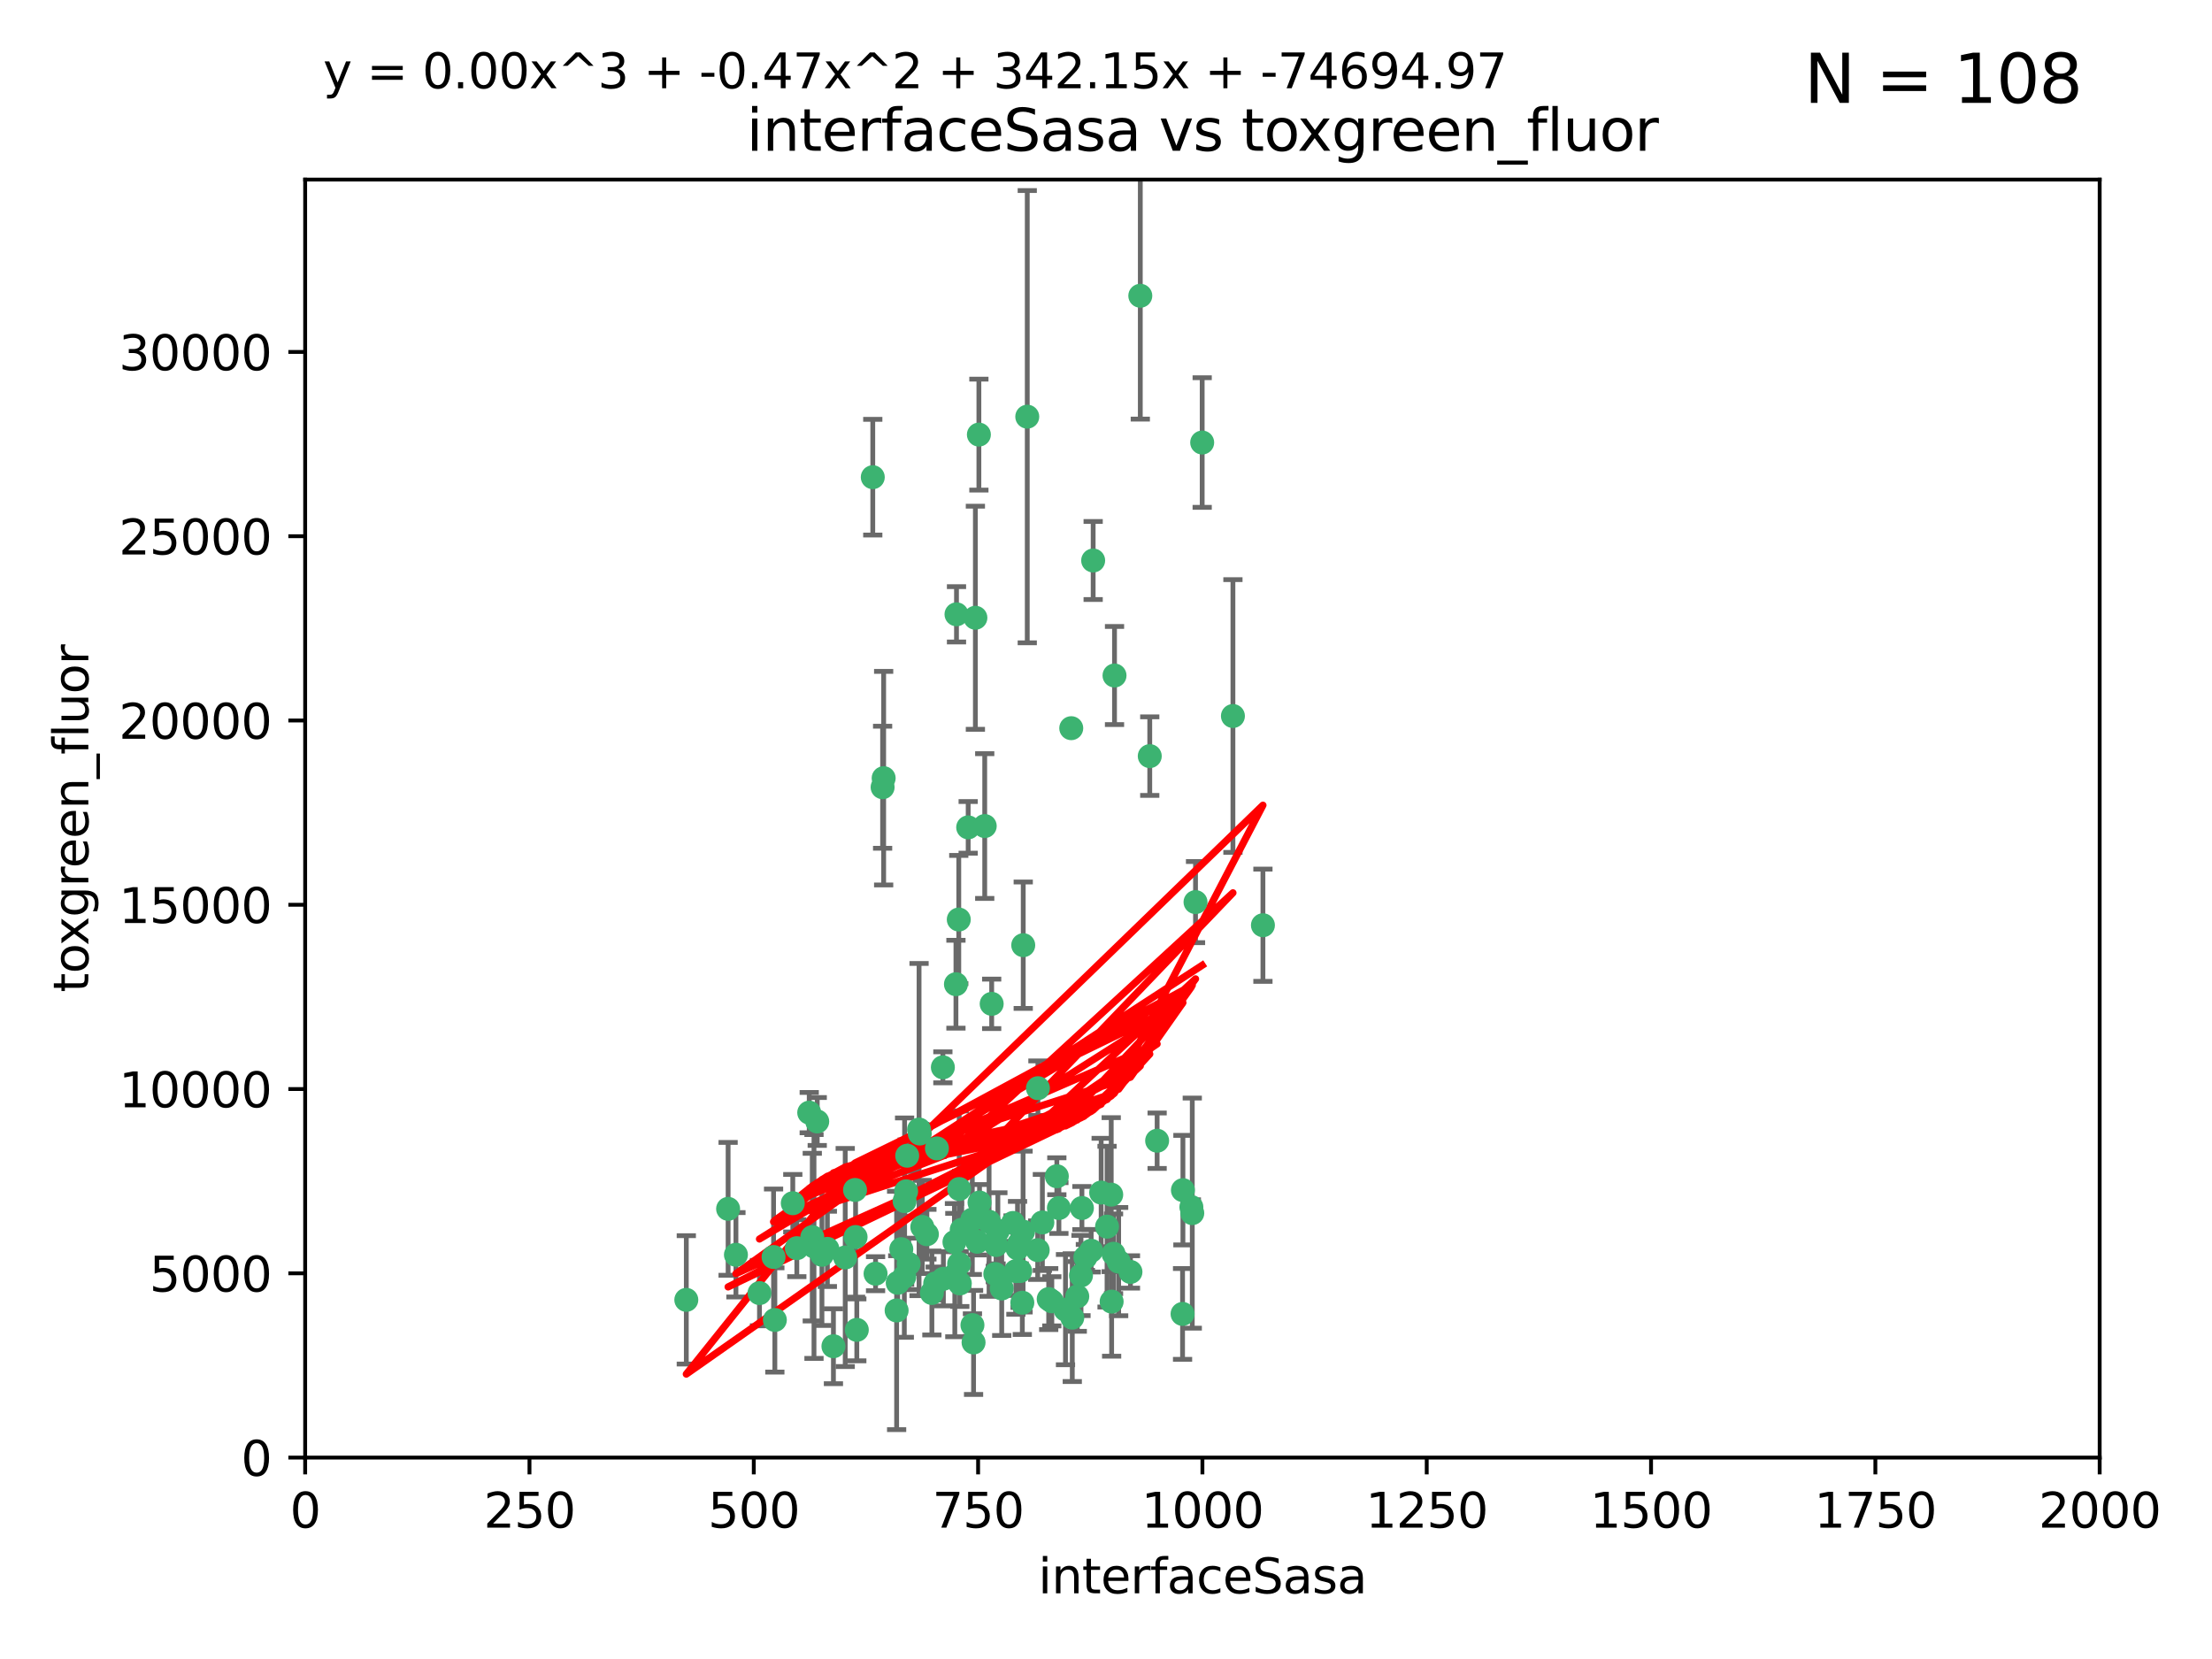 <?xml version="1.0" encoding="utf-8" standalone="no"?>
<!DOCTYPE svg PUBLIC "-//W3C//DTD SVG 1.1//EN"
  "http://www.w3.org/Graphics/SVG/1.1/DTD/svg11.dtd">
<svg xmlns:xlink="http://www.w3.org/1999/xlink" width="460.8pt" height="345.6pt" viewBox="0 0 460.8 345.6" xmlns="http://www.w3.org/2000/svg" version="1.1">
 <defs>
  <style type="text/css">*{stroke-linejoin: round; stroke-linecap: butt}</style>
 </defs>
 <g id="figure_1">
  <g id="patch_1">
   <path d="M 0 345.6 
L 460.8 345.6 
L 460.8 0 
L 0 0 
z
" style="fill: #ffffff"/>
  </g>
  <g id="axes_1">
   <g id="patch_2">
    <path d="M 63.571 303.64 
L 437.4 303.64 
L 437.4 37.411 
L 63.571 37.411 
z
" style="fill: #ffffff"/>
   </g>
   <g id="PathCollection_1">
    <defs>
     <path id="mb993eaa8b9" d="M 0 1.118 
C 0.297 1.118 0.581 1 0.791 0.791 
C 1 0.581 1.118 0.297 1.118 0 
C 1.118 -0.297 1 -0.581 0.791 -0.791 
C 0.581 -1 0.297 -1.118 0 -1.118 
C -0.297 -1.118 -0.581 -1 -0.791 -0.791 
C -1 -0.581 -1.118 -0.297 -1.118 0 
C -1.118 0.297 -1 0.581 -0.791 0.791 
C -0.581 1 -0.297 1.118 0 1.118 
z
" style="stroke: #3cb371"/>
    </defs>
    <g clip-path="url(#p11506623c0)">
     <use xlink:href="#mb993eaa8b9" x="250.437" y="92.187" style="fill: #3cb371; stroke: #3cb371"/>
     <use xlink:href="#mb993eaa8b9" x="191.458" y="235.304" style="fill: #3cb371; stroke: #3cb371"/>
     <use xlink:href="#mb993eaa8b9" x="223.161" y="151.693" style="fill: #3cb371; stroke: #3cb371"/>
     <use xlink:href="#mb993eaa8b9" x="227.725" y="116.762" style="fill: #3cb371; stroke: #3cb371"/>
     <use xlink:href="#mb993eaa8b9" x="237.546" y="61.614" style="fill: #3cb371; stroke: #3cb371"/>
     <use xlink:href="#mb993eaa8b9" x="206.585" y="209.121" style="fill: #3cb371; stroke: #3cb371"/>
     <use xlink:href="#mb993eaa8b9" x="256.841" y="149.16" style="fill: #3cb371; stroke: #3cb371"/>
     <use xlink:href="#mb993eaa8b9" x="199.256" y="127.973" style="fill: #3cb371; stroke: #3cb371"/>
     <use xlink:href="#mb993eaa8b9" x="213.159" y="196.901" style="fill: #3cb371; stroke: #3cb371"/>
     <use xlink:href="#mb993eaa8b9" x="203.92" y="90.534" style="fill: #3cb371; stroke: #3cb371"/>
     <use xlink:href="#mb993eaa8b9" x="181.815" y="99.407" style="fill: #3cb371; stroke: #3cb371"/>
     <use xlink:href="#mb993eaa8b9" x="227.314" y="260.552" style="fill: #3cb371; stroke: #3cb371"/>
     <use xlink:href="#mb993eaa8b9" x="216.22" y="226.692" style="fill: #3cb371; stroke: #3cb371"/>
     <use xlink:href="#mb993eaa8b9" x="207.873" y="256.385" style="fill: #3cb371; stroke: #3cb371"/>
     <use xlink:href="#mb993eaa8b9" x="213.998" y="86.8" style="fill: #3cb371; stroke: #3cb371"/>
     <use xlink:href="#mb993eaa8b9" x="188.766" y="248.172" style="fill: #3cb371; stroke: #3cb371"/>
     <use xlink:href="#mb993eaa8b9" x="263.091" y="192.743" style="fill: #3cb371; stroke: #3cb371"/>
     <use xlink:href="#mb993eaa8b9" x="231.574" y="271.146" style="fill: #3cb371; stroke: #3cb371"/>
     <use xlink:href="#mb993eaa8b9" x="216.174" y="260.427" style="fill: #3cb371; stroke: #3cb371"/>
     <use xlink:href="#mb993eaa8b9" x="220.589" y="251.655" style="fill: #3cb371; stroke: #3cb371"/>
     <use xlink:href="#mb993eaa8b9" x="203.191" y="128.689" style="fill: #3cb371; stroke: #3cb371"/>
     <use xlink:href="#mb993eaa8b9" x="230.62" y="255.535" style="fill: #3cb371; stroke: #3cb371"/>
     <use xlink:href="#mb993eaa8b9" x="249.05" y="187.922" style="fill: #3cb371; stroke: #3cb371"/>
     <use xlink:href="#mb993eaa8b9" x="212.968" y="271.377" style="fill: #3cb371; stroke: #3cb371"/>
     <use xlink:href="#mb993eaa8b9" x="183.864" y="163.993" style="fill: #3cb371; stroke: #3cb371"/>
     <use xlink:href="#mb993eaa8b9" x="178.12" y="247.891" style="fill: #3cb371; stroke: #3cb371"/>
     <use xlink:href="#mb993eaa8b9" x="246.349" y="273.715" style="fill: #3cb371; stroke: #3cb371"/>
     <use xlink:href="#mb993eaa8b9" x="233.037" y="262.817" style="fill: #3cb371; stroke: #3cb371"/>
     <use xlink:href="#mb993eaa8b9" x="248.185" y="251.452" style="fill: #3cb371; stroke: #3cb371"/>
     <use xlink:href="#mb993eaa8b9" x="220.157" y="245.034" style="fill: #3cb371; stroke: #3cb371"/>
     <use xlink:href="#mb993eaa8b9" x="199.808" y="263.288" style="fill: #3cb371; stroke: #3cb371"/>
     <use xlink:href="#mb993eaa8b9" x="186.783" y="272.992" style="fill: #3cb371; stroke: #3cb371"/>
     <use xlink:href="#mb993eaa8b9" x="235.495" y="264.965" style="fill: #3cb371; stroke: #3cb371"/>
     <use xlink:href="#mb993eaa8b9" x="246.424" y="247.93" style="fill: #3cb371; stroke: #3cb371"/>
     <use xlink:href="#mb993eaa8b9" x="199.14" y="205.029" style="fill: #3cb371; stroke: #3cb371"/>
     <use xlink:href="#mb993eaa8b9" x="168.576" y="231.782" style="fill: #3cb371; stroke: #3cb371"/>
     <use xlink:href="#mb993eaa8b9" x="202.811" y="279.655" style="fill: #3cb371; stroke: #3cb371"/>
     <use xlink:href="#mb993eaa8b9" x="231.97" y="261.183" style="fill: #3cb371; stroke: #3cb371"/>
     <use xlink:href="#mb993eaa8b9" x="223.376" y="274.488" style="fill: #3cb371; stroke: #3cb371"/>
     <use xlink:href="#mb993eaa8b9" x="221.962" y="272.82" style="fill: #3cb371; stroke: #3cb371"/>
     <use xlink:href="#mb993eaa8b9" x="231.488" y="248.866" style="fill: #3cb371; stroke: #3cb371"/>
     <use xlink:href="#mb993eaa8b9" x="239.516" y="157.513" style="fill: #3cb371; stroke: #3cb371"/>
     <use xlink:href="#mb993eaa8b9" x="225.192" y="265.707" style="fill: #3cb371; stroke: #3cb371"/>
     <use xlink:href="#mb993eaa8b9" x="212.512" y="264.778" style="fill: #3cb371; stroke: #3cb371"/>
     <use xlink:href="#mb993eaa8b9" x="229.39" y="248.434" style="fill: #3cb371; stroke: #3cb371"/>
     <use xlink:href="#mb993eaa8b9" x="170.245" y="233.624" style="fill: #3cb371; stroke: #3cb371"/>
     <use xlink:href="#mb993eaa8b9" x="198.905" y="265.618" style="fill: #3cb371; stroke: #3cb371"/>
     <use xlink:href="#mb993eaa8b9" x="202.578" y="276.039" style="fill: #3cb371; stroke: #3cb371"/>
     <use xlink:href="#mb993eaa8b9" x="188.387" y="265.959" style="fill: #3cb371; stroke: #3cb371"/>
     <use xlink:href="#mb993eaa8b9" x="192.129" y="255.594" style="fill: #3cb371; stroke: #3cb371"/>
     <use xlink:href="#mb993eaa8b9" x="205.136" y="172.082" style="fill: #3cb371; stroke: #3cb371"/>
     <use xlink:href="#mb993eaa8b9" x="194.819" y="267.377" style="fill: #3cb371; stroke: #3cb371"/>
     <use xlink:href="#mb993eaa8b9" x="194.129" y="269.355" style="fill: #3cb371; stroke: #3cb371"/>
     <use xlink:href="#mb993eaa8b9" x="213.125" y="256.562" style="fill: #3cb371; stroke: #3cb371"/>
     <use xlink:href="#mb993eaa8b9" x="218.463" y="270.619" style="fill: #3cb371; stroke: #3cb371"/>
     <use xlink:href="#mb993eaa8b9" x="161.148" y="261.86" style="fill: #3cb371; stroke: #3cb371"/>
     <use xlink:href="#mb993eaa8b9" x="201.69" y="172.356" style="fill: #3cb371; stroke: #3cb371"/>
     <use xlink:href="#mb993eaa8b9" x="199.948" y="267.365" style="fill: #3cb371; stroke: #3cb371"/>
     <use xlink:href="#mb993eaa8b9" x="182.396" y="265.335" style="fill: #3cb371; stroke: #3cb371"/>
     <use xlink:href="#mb993eaa8b9" x="248.372" y="252.714" style="fill: #3cb371; stroke: #3cb371"/>
     <use xlink:href="#mb993eaa8b9" x="191.602" y="236.134" style="fill: #3cb371; stroke: #3cb371"/>
     <use xlink:href="#mb993eaa8b9" x="199.731" y="191.554" style="fill: #3cb371; stroke: #3cb371"/>
     <use xlink:href="#mb993eaa8b9" x="224.415" y="270.071" style="fill: #3cb371; stroke: #3cb371"/>
     <use xlink:href="#mb993eaa8b9" x="207.338" y="265.402" style="fill: #3cb371; stroke: #3cb371"/>
     <use xlink:href="#mb993eaa8b9" x="196.417" y="222.343" style="fill: #3cb371; stroke: #3cb371"/>
     <use xlink:href="#mb993eaa8b9" x="203.585" y="258.681" style="fill: #3cb371; stroke: #3cb371"/>
     <use xlink:href="#mb993eaa8b9" x="199.821" y="247.697" style="fill: #3cb371; stroke: #3cb371"/>
     <use xlink:href="#mb993eaa8b9" x="206.043" y="254.514" style="fill: #3cb371; stroke: #3cb371"/>
     <use xlink:href="#mb993eaa8b9" x="198.83" y="258.744" style="fill: #3cb371; stroke: #3cb371"/>
     <use xlink:href="#mb993eaa8b9" x="200.346" y="256.174" style="fill: #3cb371; stroke: #3cb371"/>
     <use xlink:href="#mb993eaa8b9" x="184.082" y="162.105" style="fill: #3cb371; stroke: #3cb371"/>
     <use xlink:href="#mb993eaa8b9" x="207.501" y="259.36" style="fill: #3cb371; stroke: #3cb371"/>
     <use xlink:href="#mb993eaa8b9" x="217.146" y="254.661" style="fill: #3cb371; stroke: #3cb371"/>
     <use xlink:href="#mb993eaa8b9" x="211.97" y="260.068" style="fill: #3cb371; stroke: #3cb371"/>
     <use xlink:href="#mb993eaa8b9" x="187.755" y="260.221" style="fill: #3cb371; stroke: #3cb371"/>
     <use xlink:href="#mb993eaa8b9" x="172.357" y="260.163" style="fill: #3cb371; stroke: #3cb371"/>
     <use xlink:href="#mb993eaa8b9" x="169.213" y="257.715" style="fill: #3cb371; stroke: #3cb371"/>
     <use xlink:href="#mb993eaa8b9" x="165.991" y="260.019" style="fill: #3cb371; stroke: #3cb371"/>
     <use xlink:href="#mb993eaa8b9" x="232.174" y="140.722" style="fill: #3cb371; stroke: #3cb371"/>
     <use xlink:href="#mb993eaa8b9" x="226.105" y="261.935" style="fill: #3cb371; stroke: #3cb371"/>
     <use xlink:href="#mb993eaa8b9" x="211.034" y="254.764" style="fill: #3cb371; stroke: #3cb371"/>
     <use xlink:href="#mb993eaa8b9" x="241.052" y="237.633" style="fill: #3cb371; stroke: #3cb371"/>
     <use xlink:href="#mb993eaa8b9" x="165.152" y="250.652" style="fill: #3cb371; stroke: #3cb371"/>
     <use xlink:href="#mb993eaa8b9" x="193.088" y="257.112" style="fill: #3cb371; stroke: #3cb371"/>
     <use xlink:href="#mb993eaa8b9" x="178.488" y="277.035" style="fill: #3cb371; stroke: #3cb371"/>
     <use xlink:href="#mb993eaa8b9" x="202.548" y="254.057" style="fill: #3cb371; stroke: #3cb371"/>
     <use xlink:href="#mb993eaa8b9" x="188.445" y="250.216" style="fill: #3cb371; stroke: #3cb371"/>
     <use xlink:href="#mb993eaa8b9" x="173.619" y="280.448" style="fill: #3cb371; stroke: #3cb371"/>
     <use xlink:href="#mb993eaa8b9" x="196.523" y="266.395" style="fill: #3cb371; stroke: #3cb371"/>
     <use xlink:href="#mb993eaa8b9" x="212.303" y="259.072" style="fill: #3cb371; stroke: #3cb371"/>
     <use xlink:href="#mb993eaa8b9" x="142.971" y="270.784" style="fill: #3cb371; stroke: #3cb371"/>
     <use xlink:href="#mb993eaa8b9" x="178.232" y="257.698" style="fill: #3cb371; stroke: #3cb371"/>
     <use xlink:href="#mb993eaa8b9" x="161.415" y="274.971" style="fill: #3cb371; stroke: #3cb371"/>
     <use xlink:href="#mb993eaa8b9" x="195.181" y="239.234" style="fill: #3cb371; stroke: #3cb371"/>
     <use xlink:href="#mb993eaa8b9" x="169.569" y="259.667" style="fill: #3cb371; stroke: #3cb371"/>
     <use xlink:href="#mb993eaa8b9" x="204.052" y="250.509" style="fill: #3cb371; stroke: #3cb371"/>
     <use xlink:href="#mb993eaa8b9" x="187.013" y="267.238" style="fill: #3cb371; stroke: #3cb371"/>
     <use xlink:href="#mb993eaa8b9" x="158.215" y="269.377" style="fill: #3cb371; stroke: #3cb371"/>
     <use xlink:href="#mb993eaa8b9" x="189.29" y="263.294" style="fill: #3cb371; stroke: #3cb371"/>
     <use xlink:href="#mb993eaa8b9" x="153.309" y="261.395" style="fill: #3cb371; stroke: #3cb371"/>
     <use xlink:href="#mb993eaa8b9" x="219.112" y="271.085" style="fill: #3cb371; stroke: #3cb371"/>
     <use xlink:href="#mb993eaa8b9" x="208.678" y="268.409" style="fill: #3cb371; stroke: #3cb371"/>
     <use xlink:href="#mb993eaa8b9" x="171.225" y="261.393" style="fill: #3cb371; stroke: #3cb371"/>
     <use xlink:href="#mb993eaa8b9" x="176.075" y="261.957" style="fill: #3cb371; stroke: #3cb371"/>
     <use xlink:href="#mb993eaa8b9" x="188.987" y="240.757" style="fill: #3cb371; stroke: #3cb371"/>
     <use xlink:href="#mb993eaa8b9" x="211.63" y="264.797" style="fill: #3cb371; stroke: #3cb371"/>
     <use xlink:href="#mb993eaa8b9" x="151.679" y="251.825" style="fill: #3cb371; stroke: #3cb371"/>
     <use xlink:href="#mb993eaa8b9" x="225.383" y="251.653" style="fill: #3cb371; stroke: #3cb371"/>
    </g>
   </g>
   <g id="matplotlib.axis_1">
    <g id="xtick_1">
     <g id="line2d_1">
      <defs>
       <path id="m41b1bda245" d="M 0 0 
L 0 3.5 
" style="stroke: #000000; stroke-width: 0.8"/>
      </defs>
      <g>
       <use xlink:href="#m41b1bda245" x="63.571" y="303.64" style="stroke: #000000; stroke-width: 0.8"/>
      </g>
     </g>
     <g id="text_1">
      <!-- 0 -->
      <g transform="translate(60.39 318.238)scale(0.1 -0.1)">
       <defs>
        <path id="DejaVuSans-30" d="M 2034 4250 
Q 1547 4250 1301 3770 
Q 1056 3291 1056 2328 
Q 1056 1369 1301 889 
Q 1547 409 2034 409 
Q 2525 409 2770 889 
Q 3016 1369 3016 2328 
Q 3016 3291 2770 3770 
Q 2525 4250 2034 4250 
z
M 2034 4750 
Q 2819 4750 3233 4129 
Q 3647 3509 3647 2328 
Q 3647 1150 3233 529 
Q 2819 -91 2034 -91 
Q 1250 -91 836 529 
Q 422 1150 422 2328 
Q 422 3509 836 4129 
Q 1250 4750 2034 4750 
z
" transform="scale(0.016)"/>
       </defs>
       <use xlink:href="#DejaVuSans-30"/>
      </g>
     </g>
    </g>
    <g id="xtick_2">
     <g id="line2d_2">
      <g>
       <use xlink:href="#m41b1bda245" x="110.3" y="303.64" style="stroke: #000000; stroke-width: 0.8"/>
      </g>
     </g>
     <g id="text_2">
      <!-- 250 -->
      <g transform="translate(100.756 318.238)scale(0.1 -0.1)">
       <defs>
        <path id="DejaVuSans-32" d="M 1228 531 
L 3431 531 
L 3431 0 
L 469 0 
L 469 531 
Q 828 903 1448 1529 
Q 2069 2156 2228 2338 
Q 2531 2678 2651 2914 
Q 2772 3150 2772 3378 
Q 2772 3750 2511 3984 
Q 2250 4219 1831 4219 
Q 1534 4219 1204 4116 
Q 875 4013 500 3803 
L 500 4441 
Q 881 4594 1212 4672 
Q 1544 4750 1819 4750 
Q 2544 4750 2975 4387 
Q 3406 4025 3406 3419 
Q 3406 3131 3298 2873 
Q 3191 2616 2906 2266 
Q 2828 2175 2409 1742 
Q 1991 1309 1228 531 
z
" transform="scale(0.016)"/>
        <path id="DejaVuSans-35" d="M 691 4666 
L 3169 4666 
L 3169 4134 
L 1269 4134 
L 1269 2991 
Q 1406 3038 1543 3061 
Q 1681 3084 1819 3084 
Q 2600 3084 3056 2656 
Q 3513 2228 3513 1497 
Q 3513 744 3044 326 
Q 2575 -91 1722 -91 
Q 1428 -91 1123 -41 
Q 819 9 494 109 
L 494 744 
Q 775 591 1075 516 
Q 1375 441 1709 441 
Q 2250 441 2565 725 
Q 2881 1009 2881 1497 
Q 2881 1984 2565 2268 
Q 2250 2553 1709 2553 
Q 1456 2553 1204 2497 
Q 953 2441 691 2322 
L 691 4666 
z
" transform="scale(0.016)"/>
       </defs>
       <use xlink:href="#DejaVuSans-32"/>
       <use xlink:href="#DejaVuSans-35" x="63.623"/>
       <use xlink:href="#DejaVuSans-30" x="127.246"/>
      </g>
     </g>
    </g>
    <g id="xtick_3">
     <g id="line2d_3">
      <g>
       <use xlink:href="#m41b1bda245" x="157.028" y="303.64" style="stroke: #000000; stroke-width: 0.8"/>
      </g>
     </g>
     <g id="text_3">
      <!-- 500 -->
      <g transform="translate(147.485 318.238)scale(0.1 -0.1)">
       <use xlink:href="#DejaVuSans-35"/>
       <use xlink:href="#DejaVuSans-30" x="63.623"/>
       <use xlink:href="#DejaVuSans-30" x="127.246"/>
      </g>
     </g>
    </g>
    <g id="xtick_4">
     <g id="line2d_4">
      <g>
       <use xlink:href="#m41b1bda245" x="203.757" y="303.64" style="stroke: #000000; stroke-width: 0.8"/>
      </g>
     </g>
     <g id="text_4">
      <!-- 750 -->
      <g transform="translate(194.213 318.238)scale(0.1 -0.1)">
       <defs>
        <path id="DejaVuSans-37" d="M 525 4666 
L 3525 4666 
L 3525 4397 
L 1831 0 
L 1172 0 
L 2766 4134 
L 525 4134 
L 525 4666 
z
" transform="scale(0.016)"/>
       </defs>
       <use xlink:href="#DejaVuSans-37"/>
       <use xlink:href="#DejaVuSans-35" x="63.623"/>
       <use xlink:href="#DejaVuSans-30" x="127.246"/>
      </g>
     </g>
    </g>
    <g id="xtick_5">
     <g id="line2d_5">
      <g>
       <use xlink:href="#m41b1bda245" x="250.486" y="303.64" style="stroke: #000000; stroke-width: 0.8"/>
      </g>
     </g>
     <g id="text_5">
      <!-- 1000 -->
      <g transform="translate(237.761 318.238)scale(0.1 -0.1)">
       <defs>
        <path id="DejaVuSans-31" d="M 794 531 
L 1825 531 
L 1825 4091 
L 703 3866 
L 703 4441 
L 1819 4666 
L 2450 4666 
L 2450 531 
L 3481 531 
L 3481 0 
L 794 0 
L 794 531 
z
" transform="scale(0.016)"/>
       </defs>
       <use xlink:href="#DejaVuSans-31"/>
       <use xlink:href="#DejaVuSans-30" x="63.623"/>
       <use xlink:href="#DejaVuSans-30" x="127.246"/>
       <use xlink:href="#DejaVuSans-30" x="190.869"/>
      </g>
     </g>
    </g>
    <g id="xtick_6">
     <g id="line2d_6">
      <g>
       <use xlink:href="#m41b1bda245" x="297.214" y="303.64" style="stroke: #000000; stroke-width: 0.8"/>
      </g>
     </g>
     <g id="text_6">
      <!-- 1250 -->
      <g transform="translate(284.489 318.238)scale(0.1 -0.1)">
       <use xlink:href="#DejaVuSans-31"/>
       <use xlink:href="#DejaVuSans-32" x="63.623"/>
       <use xlink:href="#DejaVuSans-35" x="127.246"/>
       <use xlink:href="#DejaVuSans-30" x="190.869"/>
      </g>
     </g>
    </g>
    <g id="xtick_7">
     <g id="line2d_7">
      <g>
       <use xlink:href="#m41b1bda245" x="343.943" y="303.64" style="stroke: #000000; stroke-width: 0.8"/>
      </g>
     </g>
     <g id="text_7">
      <!-- 1500 -->
      <g transform="translate(331.218 318.238)scale(0.1 -0.1)">
       <use xlink:href="#DejaVuSans-31"/>
       <use xlink:href="#DejaVuSans-35" x="63.623"/>
       <use xlink:href="#DejaVuSans-30" x="127.246"/>
       <use xlink:href="#DejaVuSans-30" x="190.869"/>
      </g>
     </g>
    </g>
    <g id="xtick_8">
     <g id="line2d_8">
      <g>
       <use xlink:href="#m41b1bda245" x="390.671" y="303.64" style="stroke: #000000; stroke-width: 0.8"/>
      </g>
     </g>
     <g id="text_8">
      <!-- 1750 -->
      <g transform="translate(377.946 318.238)scale(0.1 -0.1)">
       <use xlink:href="#DejaVuSans-31"/>
       <use xlink:href="#DejaVuSans-37" x="63.623"/>
       <use xlink:href="#DejaVuSans-35" x="127.246"/>
       <use xlink:href="#DejaVuSans-30" x="190.869"/>
      </g>
     </g>
    </g>
    <g id="xtick_9">
     <g id="line2d_9">
      <g>
       <use xlink:href="#m41b1bda245" x="437.4" y="303.64" style="stroke: #000000; stroke-width: 0.8"/>
      </g>
     </g>
     <g id="text_9">
      <!-- 2000 -->
      <g transform="translate(424.675 318.238)scale(0.1 -0.1)">
       <use xlink:href="#DejaVuSans-32"/>
       <use xlink:href="#DejaVuSans-30" x="63.623"/>
       <use xlink:href="#DejaVuSans-30" x="127.246"/>
       <use xlink:href="#DejaVuSans-30" x="190.869"/>
      </g>
     </g>
    </g>
    <g id="text_10">
     <!-- interfaceSasa -->
     <g transform="translate(216.279 331.917)scale(0.1 -0.1)">
      <defs>
       <path id="DejaVuSans-69" d="M 603 3500 
L 1178 3500 
L 1178 0 
L 603 0 
L 603 3500 
z
M 603 4863 
L 1178 4863 
L 1178 4134 
L 603 4134 
L 603 4863 
z
" transform="scale(0.016)"/>
       <path id="DejaVuSans-6e" d="M 3513 2113 
L 3513 0 
L 2938 0 
L 2938 2094 
Q 2938 2591 2744 2837 
Q 2550 3084 2163 3084 
Q 1697 3084 1428 2787 
Q 1159 2491 1159 1978 
L 1159 0 
L 581 0 
L 581 3500 
L 1159 3500 
L 1159 2956 
Q 1366 3272 1645 3428 
Q 1925 3584 2291 3584 
Q 2894 3584 3203 3211 
Q 3513 2838 3513 2113 
z
" transform="scale(0.016)"/>
       <path id="DejaVuSans-74" d="M 1172 4494 
L 1172 3500 
L 2356 3500 
L 2356 3053 
L 1172 3053 
L 1172 1153 
Q 1172 725 1289 603 
Q 1406 481 1766 481 
L 2356 481 
L 2356 0 
L 1766 0 
Q 1100 0 847 248 
Q 594 497 594 1153 
L 594 3053 
L 172 3053 
L 172 3500 
L 594 3500 
L 594 4494 
L 1172 4494 
z
" transform="scale(0.016)"/>
       <path id="DejaVuSans-65" d="M 3597 1894 
L 3597 1613 
L 953 1613 
Q 991 1019 1311 708 
Q 1631 397 2203 397 
Q 2534 397 2845 478 
Q 3156 559 3463 722 
L 3463 178 
Q 3153 47 2828 -22 
Q 2503 -91 2169 -91 
Q 1331 -91 842 396 
Q 353 884 353 1716 
Q 353 2575 817 3079 
Q 1281 3584 2069 3584 
Q 2775 3584 3186 3129 
Q 3597 2675 3597 1894 
z
M 3022 2063 
Q 3016 2534 2758 2815 
Q 2500 3097 2075 3097 
Q 1594 3097 1305 2825 
Q 1016 2553 972 2059 
L 3022 2063 
z
" transform="scale(0.016)"/>
       <path id="DejaVuSans-72" d="M 2631 2963 
Q 2534 3019 2420 3045 
Q 2306 3072 2169 3072 
Q 1681 3072 1420 2755 
Q 1159 2438 1159 1844 
L 1159 0 
L 581 0 
L 581 3500 
L 1159 3500 
L 1159 2956 
Q 1341 3275 1631 3429 
Q 1922 3584 2338 3584 
Q 2397 3584 2469 3576 
Q 2541 3569 2628 3553 
L 2631 2963 
z
" transform="scale(0.016)"/>
       <path id="DejaVuSans-66" d="M 2375 4863 
L 2375 4384 
L 1825 4384 
Q 1516 4384 1395 4259 
Q 1275 4134 1275 3809 
L 1275 3500 
L 2222 3500 
L 2222 3053 
L 1275 3053 
L 1275 0 
L 697 0 
L 697 3053 
L 147 3053 
L 147 3500 
L 697 3500 
L 697 3744 
Q 697 4328 969 4595 
Q 1241 4863 1831 4863 
L 2375 4863 
z
" transform="scale(0.016)"/>
       <path id="DejaVuSans-61" d="M 2194 1759 
Q 1497 1759 1228 1600 
Q 959 1441 959 1056 
Q 959 750 1161 570 
Q 1363 391 1709 391 
Q 2188 391 2477 730 
Q 2766 1069 2766 1631 
L 2766 1759 
L 2194 1759 
z
M 3341 1997 
L 3341 0 
L 2766 0 
L 2766 531 
Q 2569 213 2275 61 
Q 1981 -91 1556 -91 
Q 1019 -91 701 211 
Q 384 513 384 1019 
Q 384 1609 779 1909 
Q 1175 2209 1959 2209 
L 2766 2209 
L 2766 2266 
Q 2766 2663 2505 2880 
Q 2244 3097 1772 3097 
Q 1472 3097 1187 3025 
Q 903 2953 641 2809 
L 641 3341 
Q 956 3463 1253 3523 
Q 1550 3584 1831 3584 
Q 2591 3584 2966 3190 
Q 3341 2797 3341 1997 
z
" transform="scale(0.016)"/>
       <path id="DejaVuSans-63" d="M 3122 3366 
L 3122 2828 
Q 2878 2963 2633 3030 
Q 2388 3097 2138 3097 
Q 1578 3097 1268 2742 
Q 959 2388 959 1747 
Q 959 1106 1268 751 
Q 1578 397 2138 397 
Q 2388 397 2633 464 
Q 2878 531 3122 666 
L 3122 134 
Q 2881 22 2623 -34 
Q 2366 -91 2075 -91 
Q 1284 -91 818 406 
Q 353 903 353 1747 
Q 353 2603 823 3093 
Q 1294 3584 2113 3584 
Q 2378 3584 2631 3529 
Q 2884 3475 3122 3366 
z
" transform="scale(0.016)"/>
       <path id="DejaVuSans-53" d="M 3425 4513 
L 3425 3897 
Q 3066 4069 2747 4153 
Q 2428 4238 2131 4238 
Q 1616 4238 1336 4038 
Q 1056 3838 1056 3469 
Q 1056 3159 1242 3001 
Q 1428 2844 1947 2747 
L 2328 2669 
Q 3034 2534 3370 2195 
Q 3706 1856 3706 1288 
Q 3706 609 3251 259 
Q 2797 -91 1919 -91 
Q 1588 -91 1214 -16 
Q 841 59 441 206 
L 441 856 
Q 825 641 1194 531 
Q 1563 422 1919 422 
Q 2459 422 2753 634 
Q 3047 847 3047 1241 
Q 3047 1584 2836 1778 
Q 2625 1972 2144 2069 
L 1759 2144 
Q 1053 2284 737 2584 
Q 422 2884 422 3419 
Q 422 4038 858 4394 
Q 1294 4750 2059 4750 
Q 2388 4750 2728 4690 
Q 3069 4631 3425 4513 
z
" transform="scale(0.016)"/>
       <path id="DejaVuSans-73" d="M 2834 3397 
L 2834 2853 
Q 2591 2978 2328 3040 
Q 2066 3103 1784 3103 
Q 1356 3103 1142 2972 
Q 928 2841 928 2578 
Q 928 2378 1081 2264 
Q 1234 2150 1697 2047 
L 1894 2003 
Q 2506 1872 2764 1633 
Q 3022 1394 3022 966 
Q 3022 478 2636 193 
Q 2250 -91 1575 -91 
Q 1294 -91 989 -36 
Q 684 19 347 128 
L 347 722 
Q 666 556 975 473 
Q 1284 391 1588 391 
Q 1994 391 2212 530 
Q 2431 669 2431 922 
Q 2431 1156 2273 1281 
Q 2116 1406 1581 1522 
L 1381 1569 
Q 847 1681 609 1914 
Q 372 2147 372 2553 
Q 372 3047 722 3315 
Q 1072 3584 1716 3584 
Q 2034 3584 2315 3537 
Q 2597 3491 2834 3397 
z
" transform="scale(0.016)"/>
      </defs>
      <use xlink:href="#DejaVuSans-69"/>
      <use xlink:href="#DejaVuSans-6e" x="27.783"/>
      <use xlink:href="#DejaVuSans-74" x="91.162"/>
      <use xlink:href="#DejaVuSans-65" x="130.371"/>
      <use xlink:href="#DejaVuSans-72" x="191.895"/>
      <use xlink:href="#DejaVuSans-66" x="233.008"/>
      <use xlink:href="#DejaVuSans-61" x="268.213"/>
      <use xlink:href="#DejaVuSans-63" x="329.492"/>
      <use xlink:href="#DejaVuSans-65" x="384.473"/>
      <use xlink:href="#DejaVuSans-53" x="445.996"/>
      <use xlink:href="#DejaVuSans-61" x="509.473"/>
      <use xlink:href="#DejaVuSans-73" x="570.752"/>
      <use xlink:href="#DejaVuSans-61" x="622.852"/>
     </g>
    </g>
   </g>
   <g id="matplotlib.axis_2">
    <g id="ytick_1">
     <g id="line2d_10">
      <defs>
       <path id="mdd15ee8f62" d="M 0 0 
L -3.5 0 
" style="stroke: #000000; stroke-width: 0.8"/>
      </defs>
      <g>
       <use xlink:href="#mdd15ee8f62" x="63.571" y="303.64" style="stroke: #000000; stroke-width: 0.8"/>
      </g>
     </g>
     <g id="text_11">
      <!-- 0 -->
      <g transform="translate(50.209 307.439)scale(0.1 -0.1)">
       <use xlink:href="#DejaVuSans-30"/>
      </g>
     </g>
    </g>
    <g id="ytick_2">
     <g id="line2d_11">
      <g>
       <use xlink:href="#mdd15ee8f62" x="63.571" y="265.253" style="stroke: #000000; stroke-width: 0.8"/>
      </g>
     </g>
     <g id="text_12">
      <!-- 5000 -->
      <g transform="translate(31.121 269.052)scale(0.1 -0.1)">
       <use xlink:href="#DejaVuSans-35"/>
       <use xlink:href="#DejaVuSans-30" x="63.623"/>
       <use xlink:href="#DejaVuSans-30" x="127.246"/>
       <use xlink:href="#DejaVuSans-30" x="190.869"/>
      </g>
     </g>
    </g>
    <g id="ytick_3">
     <g id="line2d_12">
      <g>
       <use xlink:href="#mdd15ee8f62" x="63.571" y="226.866" style="stroke: #000000; stroke-width: 0.8"/>
      </g>
     </g>
     <g id="text_13">
      <!-- 10000 -->
      <g transform="translate(24.759 230.665)scale(0.1 -0.1)">
       <use xlink:href="#DejaVuSans-31"/>
       <use xlink:href="#DejaVuSans-30" x="63.623"/>
       <use xlink:href="#DejaVuSans-30" x="127.246"/>
       <use xlink:href="#DejaVuSans-30" x="190.869"/>
       <use xlink:href="#DejaVuSans-30" x="254.492"/>
      </g>
     </g>
    </g>
    <g id="ytick_4">
     <g id="line2d_13">
      <g>
       <use xlink:href="#mdd15ee8f62" x="63.571" y="188.479" style="stroke: #000000; stroke-width: 0.8"/>
      </g>
     </g>
     <g id="text_14">
      <!-- 15000 -->
      <g transform="translate(24.759 192.278)scale(0.1 -0.1)">
       <use xlink:href="#DejaVuSans-31"/>
       <use xlink:href="#DejaVuSans-35" x="63.623"/>
       <use xlink:href="#DejaVuSans-30" x="127.246"/>
       <use xlink:href="#DejaVuSans-30" x="190.869"/>
       <use xlink:href="#DejaVuSans-30" x="254.492"/>
      </g>
     </g>
    </g>
    <g id="ytick_5">
     <g id="line2d_14">
      <g>
       <use xlink:href="#mdd15ee8f62" x="63.571" y="150.092" style="stroke: #000000; stroke-width: 0.8"/>
      </g>
     </g>
     <g id="text_15">
      <!-- 20000 -->
      <g transform="translate(24.759 153.891)scale(0.1 -0.1)">
       <use xlink:href="#DejaVuSans-32"/>
       <use xlink:href="#DejaVuSans-30" x="63.623"/>
       <use xlink:href="#DejaVuSans-30" x="127.246"/>
       <use xlink:href="#DejaVuSans-30" x="190.869"/>
       <use xlink:href="#DejaVuSans-30" x="254.492"/>
      </g>
     </g>
    </g>
    <g id="ytick_6">
     <g id="line2d_15">
      <g>
       <use xlink:href="#mdd15ee8f62" x="63.571" y="111.705" style="stroke: #000000; stroke-width: 0.8"/>
      </g>
     </g>
     <g id="text_16">
      <!-- 25000 -->
      <g transform="translate(24.759 115.504)scale(0.1 -0.1)">
       <use xlink:href="#DejaVuSans-32"/>
       <use xlink:href="#DejaVuSans-35" x="63.623"/>
       <use xlink:href="#DejaVuSans-30" x="127.246"/>
       <use xlink:href="#DejaVuSans-30" x="190.869"/>
       <use xlink:href="#DejaVuSans-30" x="254.492"/>
      </g>
     </g>
    </g>
    <g id="ytick_7">
     <g id="line2d_16">
      <g>
       <use xlink:href="#mdd15ee8f62" x="63.571" y="73.317" style="stroke: #000000; stroke-width: 0.8"/>
      </g>
     </g>
     <g id="text_17">
      <!-- 30000 -->
      <g transform="translate(24.759 77.117)scale(0.1 -0.1)">
       <defs>
        <path id="DejaVuSans-33" d="M 2597 2516 
Q 3050 2419 3304 2112 
Q 3559 1806 3559 1356 
Q 3559 666 3084 287 
Q 2609 -91 1734 -91 
Q 1441 -91 1130 -33 
Q 819 25 488 141 
L 488 750 
Q 750 597 1062 519 
Q 1375 441 1716 441 
Q 2309 441 2620 675 
Q 2931 909 2931 1356 
Q 2931 1769 2642 2001 
Q 2353 2234 1838 2234 
L 1294 2234 
L 1294 2753 
L 1863 2753 
Q 2328 2753 2575 2939 
Q 2822 3125 2822 3475 
Q 2822 3834 2567 4026 
Q 2313 4219 1838 4219 
Q 1578 4219 1281 4162 
Q 984 4106 628 3988 
L 628 4550 
Q 988 4650 1302 4700 
Q 1616 4750 1894 4750 
Q 2613 4750 3031 4423 
Q 3450 4097 3450 3541 
Q 3450 3153 3228 2886 
Q 3006 2619 2597 2516 
z
" transform="scale(0.016)"/>
       </defs>
       <use xlink:href="#DejaVuSans-33"/>
       <use xlink:href="#DejaVuSans-30" x="63.623"/>
       <use xlink:href="#DejaVuSans-30" x="127.246"/>
       <use xlink:href="#DejaVuSans-30" x="190.869"/>
       <use xlink:href="#DejaVuSans-30" x="254.492"/>
      </g>
     </g>
    </g>
    <g id="text_18">
     <!-- toxgreen_fluor -->
     <g transform="translate(18.401 206.72)rotate(-90)scale(0.1 -0.1)">
      <defs>
       <path id="DejaVuSans-6f" d="M 1959 3097 
Q 1497 3097 1228 2736 
Q 959 2375 959 1747 
Q 959 1119 1226 758 
Q 1494 397 1959 397 
Q 2419 397 2687 759 
Q 2956 1122 2956 1747 
Q 2956 2369 2687 2733 
Q 2419 3097 1959 3097 
z
M 1959 3584 
Q 2709 3584 3137 3096 
Q 3566 2609 3566 1747 
Q 3566 888 3137 398 
Q 2709 -91 1959 -91 
Q 1206 -91 779 398 
Q 353 888 353 1747 
Q 353 2609 779 3096 
Q 1206 3584 1959 3584 
z
" transform="scale(0.016)"/>
       <path id="DejaVuSans-78" d="M 3513 3500 
L 2247 1797 
L 3578 0 
L 2900 0 
L 1881 1375 
L 863 0 
L 184 0 
L 1544 1831 
L 300 3500 
L 978 3500 
L 1906 2253 
L 2834 3500 
L 3513 3500 
z
" transform="scale(0.016)"/>
       <path id="DejaVuSans-67" d="M 2906 1791 
Q 2906 2416 2648 2759 
Q 2391 3103 1925 3103 
Q 1463 3103 1205 2759 
Q 947 2416 947 1791 
Q 947 1169 1205 825 
Q 1463 481 1925 481 
Q 2391 481 2648 825 
Q 2906 1169 2906 1791 
z
M 3481 434 
Q 3481 -459 3084 -895 
Q 2688 -1331 1869 -1331 
Q 1566 -1331 1297 -1286 
Q 1028 -1241 775 -1147 
L 775 -588 
Q 1028 -725 1275 -790 
Q 1522 -856 1778 -856 
Q 2344 -856 2625 -561 
Q 2906 -266 2906 331 
L 2906 616 
Q 2728 306 2450 153 
Q 2172 0 1784 0 
Q 1141 0 747 490 
Q 353 981 353 1791 
Q 353 2603 747 3093 
Q 1141 3584 1784 3584 
Q 2172 3584 2450 3431 
Q 2728 3278 2906 2969 
L 2906 3500 
L 3481 3500 
L 3481 434 
z
" transform="scale(0.016)"/>
       <path id="DejaVuSans-5f" d="M 3263 -1063 
L 3263 -1509 
L -63 -1509 
L -63 -1063 
L 3263 -1063 
z
" transform="scale(0.016)"/>
       <path id="DejaVuSans-6c" d="M 603 4863 
L 1178 4863 
L 1178 0 
L 603 0 
L 603 4863 
z
" transform="scale(0.016)"/>
       <path id="DejaVuSans-75" d="M 544 1381 
L 544 3500 
L 1119 3500 
L 1119 1403 
Q 1119 906 1312 657 
Q 1506 409 1894 409 
Q 2359 409 2629 706 
Q 2900 1003 2900 1516 
L 2900 3500 
L 3475 3500 
L 3475 0 
L 2900 0 
L 2900 538 
Q 2691 219 2414 64 
Q 2138 -91 1772 -91 
Q 1169 -91 856 284 
Q 544 659 544 1381 
z
M 1991 3584 
L 1991 3584 
z
" transform="scale(0.016)"/>
      </defs>
      <use xlink:href="#DejaVuSans-74"/>
      <use xlink:href="#DejaVuSans-6f" x="39.209"/>
      <use xlink:href="#DejaVuSans-78" x="97.266"/>
      <use xlink:href="#DejaVuSans-67" x="156.445"/>
      <use xlink:href="#DejaVuSans-72" x="219.922"/>
      <use xlink:href="#DejaVuSans-65" x="258.785"/>
      <use xlink:href="#DejaVuSans-65" x="320.309"/>
      <use xlink:href="#DejaVuSans-6e" x="381.832"/>
      <use xlink:href="#DejaVuSans-5f" x="445.211"/>
      <use xlink:href="#DejaVuSans-66" x="495.211"/>
      <use xlink:href="#DejaVuSans-6c" x="530.416"/>
      <use xlink:href="#DejaVuSans-75" x="558.199"/>
      <use xlink:href="#DejaVuSans-6f" x="621.578"/>
      <use xlink:href="#DejaVuSans-72" x="682.76"/>
     </g>
    </g>
   </g>
   <g id="LineCollection_1">
    <path d="M 250.437 105.69 
L 250.437 78.685 
" clip-path="url(#p11506623c0)" style="fill: none; stroke: #696969"/>
    <path d="M 191.458 269.906 
L 191.458 200.702 
" clip-path="url(#p11506623c0)" style="fill: none; stroke: #696969"/>
    <path d="M 223.161 152.217 
L 223.161 151.168 
" clip-path="url(#p11506623c0)" style="fill: none; stroke: #696969"/>
    <path d="M 227.725 124.89 
L 227.725 108.635 
" clip-path="url(#p11506623c0)" style="fill: none; stroke: #696969"/>
    <path d="M 237.546 87.306 
L 237.546 35.922 
" clip-path="url(#p11506623c0)" style="fill: none; stroke: #696969"/>
    <path d="M 206.585 214.275 
L 206.585 203.967 
" clip-path="url(#p11506623c0)" style="fill: none; stroke: #696969"/>
    <path d="M 256.841 177.569 
L 256.841 120.752 
" clip-path="url(#p11506623c0)" style="fill: none; stroke: #696969"/>
    <path d="M 199.256 133.734 
L 199.256 122.212 
" clip-path="url(#p11506623c0)" style="fill: none; stroke: #696969"/>
    <path d="M 213.159 210.068 
L 213.159 183.734 
" clip-path="url(#p11506623c0)" style="fill: none; stroke: #696969"/>
    <path d="M 203.92 102.091 
L 203.92 78.978 
" clip-path="url(#p11506623c0)" style="fill: none; stroke: #696969"/>
    <path d="M 181.815 111.46 
L 181.815 87.355 
" clip-path="url(#p11506623c0)" style="fill: none; stroke: #696969"/>
    <path d="M 227.314 264.982 
L 227.314 256.122 
" clip-path="url(#p11506623c0)" style="fill: none; stroke: #696969"/>
    <path d="M 216.22 232.376 
L 216.22 221.008 
" clip-path="url(#p11506623c0)" style="fill: none; stroke: #696969"/>
    <path d="M 207.873 264.301 
L 207.873 248.47 
" clip-path="url(#p11506623c0)" style="fill: none; stroke: #696969"/>
    <path d="M 213.998 133.906 
L 213.998 39.694 
" clip-path="url(#p11506623c0)" style="fill: none; stroke: #696969"/>
    <path d="M 188.766 248.702 
L 188.766 247.642 
" clip-path="url(#p11506623c0)" style="fill: none; stroke: #696969"/>
    <path d="M 263.091 204.435 
L 263.091 181.052 
" clip-path="url(#p11506623c0)" style="fill: none; stroke: #696969"/>
    <path d="M 231.574 282.519 
L 231.574 259.772 
" clip-path="url(#p11506623c0)" style="fill: none; stroke: #696969"/>
    <path d="M 216.174 266.526 
L 216.174 254.328 
" clip-path="url(#p11506623c0)" style="fill: none; stroke: #696969"/>
    <path d="M 220.589 256.945 
L 220.589 246.364 
" clip-path="url(#p11506623c0)" style="fill: none; stroke: #696969"/>
    <path d="M 203.191 151.927 
L 203.191 105.45 
" clip-path="url(#p11506623c0)" style="fill: none; stroke: #696969"/>
    <path d="M 230.62 272.278 
L 230.62 238.793 
" clip-path="url(#p11506623c0)" style="fill: none; stroke: #696969"/>
    <path d="M 249.05 196.374 
L 249.05 179.47 
" clip-path="url(#p11506623c0)" style="fill: none; stroke: #696969"/>
    <path d="M 212.968 277.991 
L 212.968 264.764 
" clip-path="url(#p11506623c0)" style="fill: none; stroke: #696969"/>
    <path d="M 183.864 176.705 
L 183.864 151.281 
" clip-path="url(#p11506623c0)" style="fill: none; stroke: #696969"/>
    <path d="M 178.12 248.596 
L 178.12 247.186 
" clip-path="url(#p11506623c0)" style="fill: none; stroke: #696969"/>
    <path d="M 246.349 283.17 
L 246.349 264.261 
" clip-path="url(#p11506623c0)" style="fill: none; stroke: #696969"/>
    <path d="M 233.037 274.093 
L 233.037 251.542 
" clip-path="url(#p11506623c0)" style="fill: none; stroke: #696969"/>
    <path d="M 248.185 252.966 
L 248.185 249.939 
" clip-path="url(#p11506623c0)" style="fill: none; stroke: #696969"/>
    <path d="M 220.157 248.879 
L 220.157 241.19 
" clip-path="url(#p11506623c0)" style="fill: none; stroke: #696969"/>
    <path d="M 199.808 265.839 
L 199.808 260.738 
" clip-path="url(#p11506623c0)" style="fill: none; stroke: #696969"/>
    <path d="M 186.783 297.815 
L 186.783 248.168 
" clip-path="url(#p11506623c0)" style="fill: none; stroke: #696969"/>
    <path d="M 235.495 268.335 
L 235.495 261.595 
" clip-path="url(#p11506623c0)" style="fill: none; stroke: #696969"/>
    <path d="M 246.424 259.34 
L 246.424 236.521 
" clip-path="url(#p11506623c0)" style="fill: none; stroke: #696969"/>
    <path d="M 199.14 214.186 
L 199.14 195.873 
" clip-path="url(#p11506623c0)" style="fill: none; stroke: #696969"/>
    <path d="M 168.576 235.981 
L 168.576 227.583 
" clip-path="url(#p11506623c0)" style="fill: none; stroke: #696969"/>
    <path d="M 202.811 290.49 
L 202.811 268.821 
" clip-path="url(#p11506623c0)" style="fill: none; stroke: #696969"/>
    <path d="M 231.97 269.484 
L 231.97 252.882 
" clip-path="url(#p11506623c0)" style="fill: none; stroke: #696969"/>
    <path d="M 223.376 287.799 
L 223.376 261.177 
" clip-path="url(#p11506623c0)" style="fill: none; stroke: #696969"/>
    <path d="M 221.962 284.302 
L 221.962 261.339 
" clip-path="url(#p11506623c0)" style="fill: none; stroke: #696969"/>
    <path d="M 231.488 264.906 
L 231.488 232.826 
" clip-path="url(#p11506623c0)" style="fill: none; stroke: #696969"/>
    <path d="M 239.516 165.694 
L 239.516 149.332 
" clip-path="url(#p11506623c0)" style="fill: none; stroke: #696969"/>
    <path d="M 225.192 274.064 
L 225.192 257.35 
" clip-path="url(#p11506623c0)" style="fill: none; stroke: #696969"/>
    <path d="M 212.512 272.37 
L 212.512 257.186 
" clip-path="url(#p11506623c0)" style="fill: none; stroke: #696969"/>
    <path d="M 229.39 259.739 
L 229.39 237.128 
" clip-path="url(#p11506623c0)" style="fill: none; stroke: #696969"/>
    <path d="M 170.245 238.611 
L 170.245 228.638 
" clip-path="url(#p11506623c0)" style="fill: none; stroke: #696969"/>
    <path d="M 198.905 278.465 
L 198.905 252.772 
" clip-path="url(#p11506623c0)" style="fill: none; stroke: #696969"/>
    <path d="M 202.578 278.398 
L 202.578 273.681 
" clip-path="url(#p11506623c0)" style="fill: none; stroke: #696969"/>
    <path d="M 188.387 278.581 
L 188.387 253.336 
" clip-path="url(#p11506623c0)" style="fill: none; stroke: #696969"/>
    <path d="M 192.129 265.294 
L 192.129 245.895 
" clip-path="url(#p11506623c0)" style="fill: none; stroke: #696969"/>
    <path d="M 205.136 187.16 
L 205.136 157.004 
" clip-path="url(#p11506623c0)" style="fill: none; stroke: #696969"/>
    <path d="M 194.819 270.81 
L 194.819 263.945 
" clip-path="url(#p11506623c0)" style="fill: none; stroke: #696969"/>
    <path d="M 194.129 278.095 
L 194.129 260.616 
" clip-path="url(#p11506623c0)" style="fill: none; stroke: #696969"/>
    <path d="M 213.125 273.32 
L 213.125 239.805 
" clip-path="url(#p11506623c0)" style="fill: none; stroke: #696969"/>
    <path d="M 218.463 276.981 
L 218.463 264.258 
" clip-path="url(#p11506623c0)" style="fill: none; stroke: #696969"/>
    <path d="M 161.148 276.024 
L 161.148 247.696 
" clip-path="url(#p11506623c0)" style="fill: none; stroke: #696969"/>
    <path d="M 201.69 177.734 
L 201.69 166.978 
" clip-path="url(#p11506623c0)" style="fill: none; stroke: #696969"/>
    <path d="M 199.948 272.161 
L 199.948 262.568 
" clip-path="url(#p11506623c0)" style="fill: none; stroke: #696969"/>
    <path d="M 182.396 268.88 
L 182.396 261.79 
" clip-path="url(#p11506623c0)" style="fill: none; stroke: #696969"/>
    <path d="M 248.372 276.679 
L 248.372 228.748 
" clip-path="url(#p11506623c0)" style="fill: none; stroke: #696969"/>
    <path d="M 191.602 238.046 
L 191.602 234.222 
" clip-path="url(#p11506623c0)" style="fill: none; stroke: #696969"/>
    <path d="M 199.731 204.905 
L 199.731 178.202 
" clip-path="url(#p11506623c0)" style="fill: none; stroke: #696969"/>
    <path d="M 224.415 277.335 
L 224.415 262.806 
" clip-path="url(#p11506623c0)" style="fill: none; stroke: #696969"/>
    <path d="M 207.338 267.033 
L 207.338 263.771 
" clip-path="url(#p11506623c0)" style="fill: none; stroke: #696969"/>
    <path d="M 196.417 225.57 
L 196.417 219.116 
" clip-path="url(#p11506623c0)" style="fill: none; stroke: #696969"/>
    <path d="M 203.585 261.433 
L 203.585 255.929 
" clip-path="url(#p11506623c0)" style="fill: none; stroke: #696969"/>
    <path d="M 199.821 263.964 
L 199.821 231.431 
" clip-path="url(#p11506623c0)" style="fill: none; stroke: #696969"/>
    <path d="M 206.043 270.051 
L 206.043 238.978 
" clip-path="url(#p11506623c0)" style="fill: none; stroke: #696969"/>
    <path d="M 198.83 266.767 
L 198.83 250.721 
" clip-path="url(#p11506623c0)" style="fill: none; stroke: #696969"/>
    <path d="M 200.346 268.35 
L 200.346 243.999 
" clip-path="url(#p11506623c0)" style="fill: none; stroke: #696969"/>
    <path d="M 184.082 184.351 
L 184.082 139.86 
" clip-path="url(#p11506623c0)" style="fill: none; stroke: #696969"/>
    <path d="M 207.501 263.278 
L 207.501 255.442 
" clip-path="url(#p11506623c0)" style="fill: none; stroke: #696969"/>
    <path d="M 217.146 264.658 
L 217.146 244.664 
" clip-path="url(#p11506623c0)" style="fill: none; stroke: #696969"/>
    <path d="M 211.97 269.86 
L 211.97 250.276 
" clip-path="url(#p11506623c0)" style="fill: none; stroke: #696969"/>
    <path d="M 187.755 268.597 
L 187.755 251.844 
" clip-path="url(#p11506623c0)" style="fill: none; stroke: #696969"/>
    <path d="M 172.357 268.001 
L 172.357 252.325 
" clip-path="url(#p11506623c0)" style="fill: none; stroke: #696969"/>
    <path d="M 169.213 275.177 
L 169.213 240.253 
" clip-path="url(#p11506623c0)" style="fill: none; stroke: #696969"/>
    <path d="M 165.991 265.948 
L 165.991 254.089 
" clip-path="url(#p11506623c0)" style="fill: none; stroke: #696969"/>
    <path d="M 232.174 150.938 
L 232.174 130.506 
" clip-path="url(#p11506623c0)" style="fill: none; stroke: #696969"/>
    <path d="M 226.105 264.632 
L 226.105 259.238 
" clip-path="url(#p11506623c0)" style="fill: none; stroke: #696969"/>
    <path d="M 211.034 256.256 
L 211.034 253.272 
" clip-path="url(#p11506623c0)" style="fill: none; stroke: #696969"/>
    <path d="M 241.052 243.408 
L 241.052 231.859 
" clip-path="url(#p11506623c0)" style="fill: none; stroke: #696969"/>
    <path d="M 165.152 256.643 
L 165.152 244.66 
" clip-path="url(#p11506623c0)" style="fill: none; stroke: #696969"/>
    <path d="M 193.088 262.288 
L 193.088 251.936 
" clip-path="url(#p11506623c0)" style="fill: none; stroke: #696969"/>
    <path d="M 178.488 283.483 
L 178.488 270.588 
" clip-path="url(#p11506623c0)" style="fill: none; stroke: #696969"/>
    <path d="M 202.548 265.494 
L 202.548 242.62 
" clip-path="url(#p11506623c0)" style="fill: none; stroke: #696969"/>
    <path d="M 188.445 267.545 
L 188.445 232.888 
" clip-path="url(#p11506623c0)" style="fill: none; stroke: #696969"/>
    <path d="M 173.619 288.249 
L 173.619 272.647 
" clip-path="url(#p11506623c0)" style="fill: none; stroke: #696969"/>
    <path d="M 196.523 272.04 
L 196.523 260.75 
" clip-path="url(#p11506623c0)" style="fill: none; stroke: #696969"/>
    <path d="M 212.303 263.28 
L 212.303 254.864 
" clip-path="url(#p11506623c0)" style="fill: none; stroke: #696969"/>
    <path d="M 142.971 284.153 
L 142.971 257.415 
" clip-path="url(#p11506623c0)" style="fill: none; stroke: #696969"/>
    <path d="M 178.232 270.226 
L 178.232 245.171 
" clip-path="url(#p11506623c0)" style="fill: none; stroke: #696969"/>
    <path d="M 161.415 285.831 
L 161.415 264.111 
" clip-path="url(#p11506623c0)" style="fill: none; stroke: #696969"/>
    <path d="M 195.181 240.949 
L 195.181 237.518 
" clip-path="url(#p11506623c0)" style="fill: none; stroke: #696969"/>
    <path d="M 169.569 282.979 
L 169.569 236.354 
" clip-path="url(#p11506623c0)" style="fill: none; stroke: #696969"/>
    <path d="M 204.052 254.253 
L 204.052 246.765 
" clip-path="url(#p11506623c0)" style="fill: none; stroke: #696969"/>
    <path d="M 187.013 272.884 
L 187.013 261.591 
" clip-path="url(#p11506623c0)" style="fill: none; stroke: #696969"/>
    <path d="M 158.215 276.183 
L 158.215 262.571 
" clip-path="url(#p11506623c0)" style="fill: none; stroke: #696969"/>
    <path d="M 189.29 268.654 
L 189.29 257.933 
" clip-path="url(#p11506623c0)" style="fill: none; stroke: #696969"/>
    <path d="M 153.309 270.185 
L 153.309 252.604 
" clip-path="url(#p11506623c0)" style="fill: none; stroke: #696969"/>
    <path d="M 219.112 276.209 
L 219.112 265.962 
" clip-path="url(#p11506623c0)" style="fill: none; stroke: #696969"/>
    <path d="M 208.678 278.208 
L 208.678 258.61 
" clip-path="url(#p11506623c0)" style="fill: none; stroke: #696969"/>
    <path d="M 171.225 276.115 
L 171.225 246.672 
" clip-path="url(#p11506623c0)" style="fill: none; stroke: #696969"/>
    <path d="M 176.075 284.676 
L 176.075 239.238 
" clip-path="url(#p11506623c0)" style="fill: none; stroke: #696969"/>
    <path d="M 188.987 244.055 
L 188.987 237.458 
" clip-path="url(#p11506623c0)" style="fill: none; stroke: #696969"/>
    <path d="M 211.63 273.788 
L 211.63 255.807 
" clip-path="url(#p11506623c0)" style="fill: none; stroke: #696969"/>
    <path d="M 151.679 265.662 
L 151.679 237.988 
" clip-path="url(#p11506623c0)" style="fill: none; stroke: #696969"/>
    <path d="M 225.383 256.138 
L 225.383 247.168 
" clip-path="url(#p11506623c0)" style="fill: none; stroke: #696969"/>
   </g>
   <g id="line2d_17">
    <defs>
     <path id="ma929cc5f10" d="M 2 0 
L -2 -0 
" style="stroke: #696969"/>
    </defs>
    <g clip-path="url(#p11506623c0)">
     <use xlink:href="#ma929cc5f10" x="250.437" y="105.69" style="fill: #696969; stroke: #696969"/>
     <use xlink:href="#ma929cc5f10" x="191.458" y="269.906" style="fill: #696969; stroke: #696969"/>
     <use xlink:href="#ma929cc5f10" x="223.161" y="152.217" style="fill: #696969; stroke: #696969"/>
     <use xlink:href="#ma929cc5f10" x="227.725" y="124.89" style="fill: #696969; stroke: #696969"/>
     <use xlink:href="#ma929cc5f10" x="237.546" y="87.306" style="fill: #696969; stroke: #696969"/>
     <use xlink:href="#ma929cc5f10" x="206.585" y="214.275" style="fill: #696969; stroke: #696969"/>
     <use xlink:href="#ma929cc5f10" x="256.841" y="177.569" style="fill: #696969; stroke: #696969"/>
     <use xlink:href="#ma929cc5f10" x="199.256" y="133.734" style="fill: #696969; stroke: #696969"/>
     <use xlink:href="#ma929cc5f10" x="213.159" y="210.068" style="fill: #696969; stroke: #696969"/>
     <use xlink:href="#ma929cc5f10" x="203.92" y="102.091" style="fill: #696969; stroke: #696969"/>
     <use xlink:href="#ma929cc5f10" x="181.815" y="111.46" style="fill: #696969; stroke: #696969"/>
     <use xlink:href="#ma929cc5f10" x="227.314" y="264.982" style="fill: #696969; stroke: #696969"/>
     <use xlink:href="#ma929cc5f10" x="216.22" y="232.376" style="fill: #696969; stroke: #696969"/>
     <use xlink:href="#ma929cc5f10" x="207.873" y="264.301" style="fill: #696969; stroke: #696969"/>
     <use xlink:href="#ma929cc5f10" x="213.998" y="133.906" style="fill: #696969; stroke: #696969"/>
     <use xlink:href="#ma929cc5f10" x="188.766" y="248.702" style="fill: #696969; stroke: #696969"/>
     <use xlink:href="#ma929cc5f10" x="263.091" y="204.435" style="fill: #696969; stroke: #696969"/>
     <use xlink:href="#ma929cc5f10" x="231.574" y="282.519" style="fill: #696969; stroke: #696969"/>
     <use xlink:href="#ma929cc5f10" x="216.174" y="266.526" style="fill: #696969; stroke: #696969"/>
     <use xlink:href="#ma929cc5f10" x="220.589" y="256.945" style="fill: #696969; stroke: #696969"/>
     <use xlink:href="#ma929cc5f10" x="203.191" y="151.927" style="fill: #696969; stroke: #696969"/>
     <use xlink:href="#ma929cc5f10" x="230.62" y="272.278" style="fill: #696969; stroke: #696969"/>
     <use xlink:href="#ma929cc5f10" x="249.05" y="196.374" style="fill: #696969; stroke: #696969"/>
     <use xlink:href="#ma929cc5f10" x="212.968" y="277.991" style="fill: #696969; stroke: #696969"/>
     <use xlink:href="#ma929cc5f10" x="183.864" y="176.705" style="fill: #696969; stroke: #696969"/>
     <use xlink:href="#ma929cc5f10" x="178.12" y="248.596" style="fill: #696969; stroke: #696969"/>
     <use xlink:href="#ma929cc5f10" x="246.349" y="283.17" style="fill: #696969; stroke: #696969"/>
     <use xlink:href="#ma929cc5f10" x="233.037" y="274.093" style="fill: #696969; stroke: #696969"/>
     <use xlink:href="#ma929cc5f10" x="248.185" y="252.966" style="fill: #696969; stroke: #696969"/>
     <use xlink:href="#ma929cc5f10" x="220.157" y="248.879" style="fill: #696969; stroke: #696969"/>
     <use xlink:href="#ma929cc5f10" x="199.808" y="265.839" style="fill: #696969; stroke: #696969"/>
     <use xlink:href="#ma929cc5f10" x="186.783" y="297.815" style="fill: #696969; stroke: #696969"/>
     <use xlink:href="#ma929cc5f10" x="235.495" y="268.335" style="fill: #696969; stroke: #696969"/>
     <use xlink:href="#ma929cc5f10" x="246.424" y="259.34" style="fill: #696969; stroke: #696969"/>
     <use xlink:href="#ma929cc5f10" x="199.14" y="214.186" style="fill: #696969; stroke: #696969"/>
     <use xlink:href="#ma929cc5f10" x="168.576" y="235.981" style="fill: #696969; stroke: #696969"/>
     <use xlink:href="#ma929cc5f10" x="202.811" y="290.49" style="fill: #696969; stroke: #696969"/>
     <use xlink:href="#ma929cc5f10" x="231.97" y="269.484" style="fill: #696969; stroke: #696969"/>
     <use xlink:href="#ma929cc5f10" x="223.376" y="287.799" style="fill: #696969; stroke: #696969"/>
     <use xlink:href="#ma929cc5f10" x="221.962" y="284.302" style="fill: #696969; stroke: #696969"/>
     <use xlink:href="#ma929cc5f10" x="231.488" y="264.906" style="fill: #696969; stroke: #696969"/>
     <use xlink:href="#ma929cc5f10" x="239.516" y="165.694" style="fill: #696969; stroke: #696969"/>
     <use xlink:href="#ma929cc5f10" x="225.192" y="274.064" style="fill: #696969; stroke: #696969"/>
     <use xlink:href="#ma929cc5f10" x="212.512" y="272.37" style="fill: #696969; stroke: #696969"/>
     <use xlink:href="#ma929cc5f10" x="229.39" y="259.739" style="fill: #696969; stroke: #696969"/>
     <use xlink:href="#ma929cc5f10" x="170.245" y="238.611" style="fill: #696969; stroke: #696969"/>
     <use xlink:href="#ma929cc5f10" x="198.905" y="278.465" style="fill: #696969; stroke: #696969"/>
     <use xlink:href="#ma929cc5f10" x="202.578" y="278.398" style="fill: #696969; stroke: #696969"/>
     <use xlink:href="#ma929cc5f10" x="188.387" y="278.581" style="fill: #696969; stroke: #696969"/>
     <use xlink:href="#ma929cc5f10" x="192.129" y="265.294" style="fill: #696969; stroke: #696969"/>
     <use xlink:href="#ma929cc5f10" x="205.136" y="187.16" style="fill: #696969; stroke: #696969"/>
     <use xlink:href="#ma929cc5f10" x="194.819" y="270.81" style="fill: #696969; stroke: #696969"/>
     <use xlink:href="#ma929cc5f10" x="194.129" y="278.095" style="fill: #696969; stroke: #696969"/>
     <use xlink:href="#ma929cc5f10" x="213.125" y="273.32" style="fill: #696969; stroke: #696969"/>
     <use xlink:href="#ma929cc5f10" x="218.463" y="276.981" style="fill: #696969; stroke: #696969"/>
     <use xlink:href="#ma929cc5f10" x="161.148" y="276.024" style="fill: #696969; stroke: #696969"/>
     <use xlink:href="#ma929cc5f10" x="201.69" y="177.734" style="fill: #696969; stroke: #696969"/>
     <use xlink:href="#ma929cc5f10" x="199.948" y="272.161" style="fill: #696969; stroke: #696969"/>
     <use xlink:href="#ma929cc5f10" x="182.396" y="268.88" style="fill: #696969; stroke: #696969"/>
     <use xlink:href="#ma929cc5f10" x="248.372" y="276.679" style="fill: #696969; stroke: #696969"/>
     <use xlink:href="#ma929cc5f10" x="191.602" y="238.046" style="fill: #696969; stroke: #696969"/>
     <use xlink:href="#ma929cc5f10" x="199.731" y="204.905" style="fill: #696969; stroke: #696969"/>
     <use xlink:href="#ma929cc5f10" x="224.415" y="277.335" style="fill: #696969; stroke: #696969"/>
     <use xlink:href="#ma929cc5f10" x="207.338" y="267.033" style="fill: #696969; stroke: #696969"/>
     <use xlink:href="#ma929cc5f10" x="196.417" y="225.57" style="fill: #696969; stroke: #696969"/>
     <use xlink:href="#ma929cc5f10" x="203.585" y="261.433" style="fill: #696969; stroke: #696969"/>
     <use xlink:href="#ma929cc5f10" x="199.821" y="263.964" style="fill: #696969; stroke: #696969"/>
     <use xlink:href="#ma929cc5f10" x="206.043" y="270.051" style="fill: #696969; stroke: #696969"/>
     <use xlink:href="#ma929cc5f10" x="198.83" y="266.767" style="fill: #696969; stroke: #696969"/>
     <use xlink:href="#ma929cc5f10" x="200.346" y="268.35" style="fill: #696969; stroke: #696969"/>
     <use xlink:href="#ma929cc5f10" x="184.082" y="184.351" style="fill: #696969; stroke: #696969"/>
     <use xlink:href="#ma929cc5f10" x="207.501" y="263.278" style="fill: #696969; stroke: #696969"/>
     <use xlink:href="#ma929cc5f10" x="217.146" y="264.658" style="fill: #696969; stroke: #696969"/>
     <use xlink:href="#ma929cc5f10" x="211.97" y="269.86" style="fill: #696969; stroke: #696969"/>
     <use xlink:href="#ma929cc5f10" x="187.755" y="268.597" style="fill: #696969; stroke: #696969"/>
     <use xlink:href="#ma929cc5f10" x="172.357" y="268.001" style="fill: #696969; stroke: #696969"/>
     <use xlink:href="#ma929cc5f10" x="169.213" y="275.177" style="fill: #696969; stroke: #696969"/>
     <use xlink:href="#ma929cc5f10" x="165.991" y="265.948" style="fill: #696969; stroke: #696969"/>
     <use xlink:href="#ma929cc5f10" x="232.174" y="150.938" style="fill: #696969; stroke: #696969"/>
     <use xlink:href="#ma929cc5f10" x="226.105" y="264.632" style="fill: #696969; stroke: #696969"/>
     <use xlink:href="#ma929cc5f10" x="211.034" y="256.256" style="fill: #696969; stroke: #696969"/>
     <use xlink:href="#ma929cc5f10" x="241.052" y="243.408" style="fill: #696969; stroke: #696969"/>
     <use xlink:href="#ma929cc5f10" x="165.152" y="256.643" style="fill: #696969; stroke: #696969"/>
     <use xlink:href="#ma929cc5f10" x="193.088" y="262.288" style="fill: #696969; stroke: #696969"/>
     <use xlink:href="#ma929cc5f10" x="178.488" y="283.483" style="fill: #696969; stroke: #696969"/>
     <use xlink:href="#ma929cc5f10" x="202.548" y="265.494" style="fill: #696969; stroke: #696969"/>
     <use xlink:href="#ma929cc5f10" x="188.445" y="267.545" style="fill: #696969; stroke: #696969"/>
     <use xlink:href="#ma929cc5f10" x="173.619" y="288.249" style="fill: #696969; stroke: #696969"/>
     <use xlink:href="#ma929cc5f10" x="196.523" y="272.04" style="fill: #696969; stroke: #696969"/>
     <use xlink:href="#ma929cc5f10" x="212.303" y="263.28" style="fill: #696969; stroke: #696969"/>
     <use xlink:href="#ma929cc5f10" x="142.971" y="284.153" style="fill: #696969; stroke: #696969"/>
     <use xlink:href="#ma929cc5f10" x="178.232" y="270.226" style="fill: #696969; stroke: #696969"/>
     <use xlink:href="#ma929cc5f10" x="161.415" y="285.831" style="fill: #696969; stroke: #696969"/>
     <use xlink:href="#ma929cc5f10" x="195.181" y="240.949" style="fill: #696969; stroke: #696969"/>
     <use xlink:href="#ma929cc5f10" x="169.569" y="282.979" style="fill: #696969; stroke: #696969"/>
     <use xlink:href="#ma929cc5f10" x="204.052" y="254.253" style="fill: #696969; stroke: #696969"/>
     <use xlink:href="#ma929cc5f10" x="187.013" y="272.884" style="fill: #696969; stroke: #696969"/>
     <use xlink:href="#ma929cc5f10" x="158.215" y="276.183" style="fill: #696969; stroke: #696969"/>
     <use xlink:href="#ma929cc5f10" x="189.29" y="268.654" style="fill: #696969; stroke: #696969"/>
     <use xlink:href="#ma929cc5f10" x="153.309" y="270.185" style="fill: #696969; stroke: #696969"/>
     <use xlink:href="#ma929cc5f10" x="219.112" y="276.209" style="fill: #696969; stroke: #696969"/>
     <use xlink:href="#ma929cc5f10" x="208.678" y="278.208" style="fill: #696969; stroke: #696969"/>
     <use xlink:href="#ma929cc5f10" x="171.225" y="276.115" style="fill: #696969; stroke: #696969"/>
     <use xlink:href="#ma929cc5f10" x="176.075" y="284.676" style="fill: #696969; stroke: #696969"/>
     <use xlink:href="#ma929cc5f10" x="188.987" y="244.055" style="fill: #696969; stroke: #696969"/>
     <use xlink:href="#ma929cc5f10" x="211.63" y="273.788" style="fill: #696969; stroke: #696969"/>
     <use xlink:href="#ma929cc5f10" x="151.679" y="265.662" style="fill: #696969; stroke: #696969"/>
     <use xlink:href="#ma929cc5f10" x="225.383" y="256.138" style="fill: #696969; stroke: #696969"/>
    </g>
   </g>
   <g id="line2d_18">
    <g clip-path="url(#p11506623c0)">
     <use xlink:href="#ma929cc5f10" x="250.437" y="78.685" style="fill: #696969; stroke: #696969"/>
     <use xlink:href="#ma929cc5f10" x="191.458" y="200.702" style="fill: #696969; stroke: #696969"/>
     <use xlink:href="#ma929cc5f10" x="223.161" y="151.168" style="fill: #696969; stroke: #696969"/>
     <use xlink:href="#ma929cc5f10" x="227.725" y="108.635" style="fill: #696969; stroke: #696969"/>
     <use xlink:href="#ma929cc5f10" x="237.546" y="35.922" style="fill: #696969; stroke: #696969"/>
     <use xlink:href="#ma929cc5f10" x="206.585" y="203.967" style="fill: #696969; stroke: #696969"/>
     <use xlink:href="#ma929cc5f10" x="256.841" y="120.752" style="fill: #696969; stroke: #696969"/>
     <use xlink:href="#ma929cc5f10" x="199.256" y="122.212" style="fill: #696969; stroke: #696969"/>
     <use xlink:href="#ma929cc5f10" x="213.159" y="183.734" style="fill: #696969; stroke: #696969"/>
     <use xlink:href="#ma929cc5f10" x="203.92" y="78.978" style="fill: #696969; stroke: #696969"/>
     <use xlink:href="#ma929cc5f10" x="181.815" y="87.355" style="fill: #696969; stroke: #696969"/>
     <use xlink:href="#ma929cc5f10" x="227.314" y="256.122" style="fill: #696969; stroke: #696969"/>
     <use xlink:href="#ma929cc5f10" x="216.22" y="221.008" style="fill: #696969; stroke: #696969"/>
     <use xlink:href="#ma929cc5f10" x="207.873" y="248.47" style="fill: #696969; stroke: #696969"/>
     <use xlink:href="#ma929cc5f10" x="213.998" y="39.694" style="fill: #696969; stroke: #696969"/>
     <use xlink:href="#ma929cc5f10" x="188.766" y="247.642" style="fill: #696969; stroke: #696969"/>
     <use xlink:href="#ma929cc5f10" x="263.091" y="181.052" style="fill: #696969; stroke: #696969"/>
     <use xlink:href="#ma929cc5f10" x="231.574" y="259.772" style="fill: #696969; stroke: #696969"/>
     <use xlink:href="#ma929cc5f10" x="216.174" y="254.328" style="fill: #696969; stroke: #696969"/>
     <use xlink:href="#ma929cc5f10" x="220.589" y="246.364" style="fill: #696969; stroke: #696969"/>
     <use xlink:href="#ma929cc5f10" x="203.191" y="105.45" style="fill: #696969; stroke: #696969"/>
     <use xlink:href="#ma929cc5f10" x="230.62" y="238.793" style="fill: #696969; stroke: #696969"/>
     <use xlink:href="#ma929cc5f10" x="249.05" y="179.47" style="fill: #696969; stroke: #696969"/>
     <use xlink:href="#ma929cc5f10" x="212.968" y="264.764" style="fill: #696969; stroke: #696969"/>
     <use xlink:href="#ma929cc5f10" x="183.864" y="151.281" style="fill: #696969; stroke: #696969"/>
     <use xlink:href="#ma929cc5f10" x="178.12" y="247.186" style="fill: #696969; stroke: #696969"/>
     <use xlink:href="#ma929cc5f10" x="246.349" y="264.261" style="fill: #696969; stroke: #696969"/>
     <use xlink:href="#ma929cc5f10" x="233.037" y="251.542" style="fill: #696969; stroke: #696969"/>
     <use xlink:href="#ma929cc5f10" x="248.185" y="249.939" style="fill: #696969; stroke: #696969"/>
     <use xlink:href="#ma929cc5f10" x="220.157" y="241.19" style="fill: #696969; stroke: #696969"/>
     <use xlink:href="#ma929cc5f10" x="199.808" y="260.738" style="fill: #696969; stroke: #696969"/>
     <use xlink:href="#ma929cc5f10" x="186.783" y="248.168" style="fill: #696969; stroke: #696969"/>
     <use xlink:href="#ma929cc5f10" x="235.495" y="261.595" style="fill: #696969; stroke: #696969"/>
     <use xlink:href="#ma929cc5f10" x="246.424" y="236.521" style="fill: #696969; stroke: #696969"/>
     <use xlink:href="#ma929cc5f10" x="199.14" y="195.873" style="fill: #696969; stroke: #696969"/>
     <use xlink:href="#ma929cc5f10" x="168.576" y="227.583" style="fill: #696969; stroke: #696969"/>
     <use xlink:href="#ma929cc5f10" x="202.811" y="268.821" style="fill: #696969; stroke: #696969"/>
     <use xlink:href="#ma929cc5f10" x="231.97" y="252.882" style="fill: #696969; stroke: #696969"/>
     <use xlink:href="#ma929cc5f10" x="223.376" y="261.177" style="fill: #696969; stroke: #696969"/>
     <use xlink:href="#ma929cc5f10" x="221.962" y="261.339" style="fill: #696969; stroke: #696969"/>
     <use xlink:href="#ma929cc5f10" x="231.488" y="232.826" style="fill: #696969; stroke: #696969"/>
     <use xlink:href="#ma929cc5f10" x="239.516" y="149.332" style="fill: #696969; stroke: #696969"/>
     <use xlink:href="#ma929cc5f10" x="225.192" y="257.35" style="fill: #696969; stroke: #696969"/>
     <use xlink:href="#ma929cc5f10" x="212.512" y="257.186" style="fill: #696969; stroke: #696969"/>
     <use xlink:href="#ma929cc5f10" x="229.39" y="237.128" style="fill: #696969; stroke: #696969"/>
     <use xlink:href="#ma929cc5f10" x="170.245" y="228.638" style="fill: #696969; stroke: #696969"/>
     <use xlink:href="#ma929cc5f10" x="198.905" y="252.772" style="fill: #696969; stroke: #696969"/>
     <use xlink:href="#ma929cc5f10" x="202.578" y="273.681" style="fill: #696969; stroke: #696969"/>
     <use xlink:href="#ma929cc5f10" x="188.387" y="253.336" style="fill: #696969; stroke: #696969"/>
     <use xlink:href="#ma929cc5f10" x="192.129" y="245.895" style="fill: #696969; stroke: #696969"/>
     <use xlink:href="#ma929cc5f10" x="205.136" y="157.004" style="fill: #696969; stroke: #696969"/>
     <use xlink:href="#ma929cc5f10" x="194.819" y="263.945" style="fill: #696969; stroke: #696969"/>
     <use xlink:href="#ma929cc5f10" x="194.129" y="260.616" style="fill: #696969; stroke: #696969"/>
     <use xlink:href="#ma929cc5f10" x="213.125" y="239.805" style="fill: #696969; stroke: #696969"/>
     <use xlink:href="#ma929cc5f10" x="218.463" y="264.258" style="fill: #696969; stroke: #696969"/>
     <use xlink:href="#ma929cc5f10" x="161.148" y="247.696" style="fill: #696969; stroke: #696969"/>
     <use xlink:href="#ma929cc5f10" x="201.69" y="166.978" style="fill: #696969; stroke: #696969"/>
     <use xlink:href="#ma929cc5f10" x="199.948" y="262.568" style="fill: #696969; stroke: #696969"/>
     <use xlink:href="#ma929cc5f10" x="182.396" y="261.79" style="fill: #696969; stroke: #696969"/>
     <use xlink:href="#ma929cc5f10" x="248.372" y="228.748" style="fill: #696969; stroke: #696969"/>
     <use xlink:href="#ma929cc5f10" x="191.602" y="234.222" style="fill: #696969; stroke: #696969"/>
     <use xlink:href="#ma929cc5f10" x="199.731" y="178.202" style="fill: #696969; stroke: #696969"/>
     <use xlink:href="#ma929cc5f10" x="224.415" y="262.806" style="fill: #696969; stroke: #696969"/>
     <use xlink:href="#ma929cc5f10" x="207.338" y="263.771" style="fill: #696969; stroke: #696969"/>
     <use xlink:href="#ma929cc5f10" x="196.417" y="219.116" style="fill: #696969; stroke: #696969"/>
     <use xlink:href="#ma929cc5f10" x="203.585" y="255.929" style="fill: #696969; stroke: #696969"/>
     <use xlink:href="#ma929cc5f10" x="199.821" y="231.431" style="fill: #696969; stroke: #696969"/>
     <use xlink:href="#ma929cc5f10" x="206.043" y="238.978" style="fill: #696969; stroke: #696969"/>
     <use xlink:href="#ma929cc5f10" x="198.83" y="250.721" style="fill: #696969; stroke: #696969"/>
     <use xlink:href="#ma929cc5f10" x="200.346" y="243.999" style="fill: #696969; stroke: #696969"/>
     <use xlink:href="#ma929cc5f10" x="184.082" y="139.86" style="fill: #696969; stroke: #696969"/>
     <use xlink:href="#ma929cc5f10" x="207.501" y="255.442" style="fill: #696969; stroke: #696969"/>
     <use xlink:href="#ma929cc5f10" x="217.146" y="244.664" style="fill: #696969; stroke: #696969"/>
     <use xlink:href="#ma929cc5f10" x="211.97" y="250.276" style="fill: #696969; stroke: #696969"/>
     <use xlink:href="#ma929cc5f10" x="187.755" y="251.844" style="fill: #696969; stroke: #696969"/>
     <use xlink:href="#ma929cc5f10" x="172.357" y="252.325" style="fill: #696969; stroke: #696969"/>
     <use xlink:href="#ma929cc5f10" x="169.213" y="240.253" style="fill: #696969; stroke: #696969"/>
     <use xlink:href="#ma929cc5f10" x="165.991" y="254.089" style="fill: #696969; stroke: #696969"/>
     <use xlink:href="#ma929cc5f10" x="232.174" y="130.506" style="fill: #696969; stroke: #696969"/>
     <use xlink:href="#ma929cc5f10" x="226.105" y="259.238" style="fill: #696969; stroke: #696969"/>
     <use xlink:href="#ma929cc5f10" x="211.034" y="253.272" style="fill: #696969; stroke: #696969"/>
     <use xlink:href="#ma929cc5f10" x="241.052" y="231.859" style="fill: #696969; stroke: #696969"/>
     <use xlink:href="#ma929cc5f10" x="165.152" y="244.66" style="fill: #696969; stroke: #696969"/>
     <use xlink:href="#ma929cc5f10" x="193.088" y="251.936" style="fill: #696969; stroke: #696969"/>
     <use xlink:href="#ma929cc5f10" x="178.488" y="270.588" style="fill: #696969; stroke: #696969"/>
     <use xlink:href="#ma929cc5f10" x="202.548" y="242.62" style="fill: #696969; stroke: #696969"/>
     <use xlink:href="#ma929cc5f10" x="188.445" y="232.888" style="fill: #696969; stroke: #696969"/>
     <use xlink:href="#ma929cc5f10" x="173.619" y="272.647" style="fill: #696969; stroke: #696969"/>
     <use xlink:href="#ma929cc5f10" x="196.523" y="260.75" style="fill: #696969; stroke: #696969"/>
     <use xlink:href="#ma929cc5f10" x="212.303" y="254.864" style="fill: #696969; stroke: #696969"/>
     <use xlink:href="#ma929cc5f10" x="142.971" y="257.415" style="fill: #696969; stroke: #696969"/>
     <use xlink:href="#ma929cc5f10" x="178.232" y="245.171" style="fill: #696969; stroke: #696969"/>
     <use xlink:href="#ma929cc5f10" x="161.415" y="264.111" style="fill: #696969; stroke: #696969"/>
     <use xlink:href="#ma929cc5f10" x="195.181" y="237.518" style="fill: #696969; stroke: #696969"/>
     <use xlink:href="#ma929cc5f10" x="169.569" y="236.354" style="fill: #696969; stroke: #696969"/>
     <use xlink:href="#ma929cc5f10" x="204.052" y="246.765" style="fill: #696969; stroke: #696969"/>
     <use xlink:href="#ma929cc5f10" x="187.013" y="261.591" style="fill: #696969; stroke: #696969"/>
     <use xlink:href="#ma929cc5f10" x="158.215" y="262.571" style="fill: #696969; stroke: #696969"/>
     <use xlink:href="#ma929cc5f10" x="189.29" y="257.933" style="fill: #696969; stroke: #696969"/>
     <use xlink:href="#ma929cc5f10" x="153.309" y="252.604" style="fill: #696969; stroke: #696969"/>
     <use xlink:href="#ma929cc5f10" x="219.112" y="265.962" style="fill: #696969; stroke: #696969"/>
     <use xlink:href="#ma929cc5f10" x="208.678" y="258.61" style="fill: #696969; stroke: #696969"/>
     <use xlink:href="#ma929cc5f10" x="171.225" y="246.672" style="fill: #696969; stroke: #696969"/>
     <use xlink:href="#ma929cc5f10" x="176.075" y="239.238" style="fill: #696969; stroke: #696969"/>
     <use xlink:href="#ma929cc5f10" x="188.987" y="237.458" style="fill: #696969; stroke: #696969"/>
     <use xlink:href="#ma929cc5f10" x="211.63" y="255.807" style="fill: #696969; stroke: #696969"/>
     <use xlink:href="#ma929cc5f10" x="151.679" y="237.988" style="fill: #696969; stroke: #696969"/>
     <use xlink:href="#ma929cc5f10" x="225.383" y="247.168" style="fill: #696969; stroke: #696969"/>
    </g>
   </g>
   <g id="line2d_19">
    <path d="M 250.437 201.089 
L 191.458 239.418 
L 223.161 233.972 
L 227.725 231.246 
L 237.546 222.062 
L 206.585 238.408 
L 256.841 185.99 
L 199.256 238.911 
L 213.159 237.429 
L 203.92 238.633 
L 181.815 241.07 
L 227.314 231.527 
L 216.22 236.676 
L 207.873 238.27 
L 213.998 237.245 
L 188.766 239.715 
L 263.091 167.74 
L 231.574 228.236 
L 216.174 236.689 
L 220.589 235.156 
L 203.191 238.684 
L 230.62 229.048 
L 249.05 203.919 
L 212.968 237.469 
L 183.864 240.563 
L 178.12 242.269 
L 246.349 209.007 
L 233.037 226.902 
L 248.185 205.609 
L 220.157 235.333 
L 199.808 238.882 
L 186.783 240.003 
L 235.495 224.404 
L 246.424 208.873 
L 199.14 238.917 
L 168.576 247.554 
L 202.811 238.709 
L 231.97 227.886 
L 223.376 233.862 
L 221.962 234.553 
L 231.488 228.312 
L 239.516 219.577 
L 225.192 232.863 
L 212.512 237.561 
L 229.39 230.029 
L 170.245 246.363 
L 198.905 238.929 
L 202.578 238.724 
L 188.387 239.765 
L 192.129 239.358 
L 205.136 238.539 
L 194.819 239.158 
L 194.129 239.204 
L 213.125 237.436 
L 218.463 235.967 
L 161.148 254.517 
L 201.69 238.778 
L 199.948 238.874 
L 182.396 240.915 
L 248.372 205.248 
L 191.602 239.405 
L 199.731 238.886 
L 224.415 233.307 
L 207.338 238.33 
L 196.417 239.062 
L 203.585 238.657 
L 199.821 238.881 
L 206.043 238.46 
L 198.83 238.933 
L 200.346 238.853 
L 184.082 240.515 
L 207.501 238.312 
L 217.146 236.401 
L 211.97 237.664 
L 187.755 239.854 
L 172.357 245.03 
L 169.213 247.084 
L 165.991 249.655 
L 232.174 227.702 
L 226.105 232.312 
L 211.034 237.829 
L 241.052 217.472 
L 165.152 250.409 
L 193.088 239.28 
L 178.488 242.131 
L 202.548 238.726 
L 188.445 239.757 
L 173.619 244.321 
L 196.523 239.056 
L 212.303 237.601 
L 142.971 286.25 
L 178.232 242.226 
L 161.415 254.215 
L 195.181 239.135 
L 169.569 246.831 
L 204.052 238.624 
L 187.013 239.967 
L 158.215 258.107 
L 189.29 239.65 
L 153.309 265.328 
L 219.112 235.735 
L 208.678 238.173 
L 171.225 245.722 
L 176.075 243.113 
L 188.987 239.687 
L 211.63 237.726 
L 151.679 268.088 
L 225.383 232.751 
" clip-path="url(#p11506623c0)" style="fill: none; stroke: #ff0000; stroke-width: 1.5; stroke-linecap: square"/>
   </g>
   <g id="line2d_20">
    <defs>
     <path id="m908ca675db" d="M 0 2 
C 0.53 2 1.039 1.789 1.414 1.414 
C 1.789 1.039 2 0.53 2 0 
C 2 -0.53 1.789 -1.039 1.414 -1.414 
C 1.039 -1.789 0.53 -2 0 -2 
C -0.53 -2 -1.039 -1.789 -1.414 -1.414 
C -1.789 -1.039 -2 -0.53 -2 0 
C -2 0.53 -1.789 1.039 -1.414 1.414 
C -1.039 1.789 -0.53 2 0 2 
z
" style="stroke: #3cb371"/>
    </defs>
    <g clip-path="url(#p11506623c0)">
     <use xlink:href="#m908ca675db" x="250.437" y="92.187" style="fill: #3cb371; stroke: #3cb371"/>
     <use xlink:href="#m908ca675db" x="191.458" y="235.304" style="fill: #3cb371; stroke: #3cb371"/>
     <use xlink:href="#m908ca675db" x="223.161" y="151.693" style="fill: #3cb371; stroke: #3cb371"/>
     <use xlink:href="#m908ca675db" x="227.725" y="116.762" style="fill: #3cb371; stroke: #3cb371"/>
     <use xlink:href="#m908ca675db" x="237.546" y="61.614" style="fill: #3cb371; stroke: #3cb371"/>
     <use xlink:href="#m908ca675db" x="206.585" y="209.121" style="fill: #3cb371; stroke: #3cb371"/>
     <use xlink:href="#m908ca675db" x="256.841" y="149.16" style="fill: #3cb371; stroke: #3cb371"/>
     <use xlink:href="#m908ca675db" x="199.256" y="127.973" style="fill: #3cb371; stroke: #3cb371"/>
     <use xlink:href="#m908ca675db" x="213.159" y="196.901" style="fill: #3cb371; stroke: #3cb371"/>
     <use xlink:href="#m908ca675db" x="203.92" y="90.534" style="fill: #3cb371; stroke: #3cb371"/>
     <use xlink:href="#m908ca675db" x="181.815" y="99.407" style="fill: #3cb371; stroke: #3cb371"/>
     <use xlink:href="#m908ca675db" x="227.314" y="260.552" style="fill: #3cb371; stroke: #3cb371"/>
     <use xlink:href="#m908ca675db" x="216.22" y="226.692" style="fill: #3cb371; stroke: #3cb371"/>
     <use xlink:href="#m908ca675db" x="207.873" y="256.385" style="fill: #3cb371; stroke: #3cb371"/>
     <use xlink:href="#m908ca675db" x="213.998" y="86.8" style="fill: #3cb371; stroke: #3cb371"/>
     <use xlink:href="#m908ca675db" x="188.766" y="248.172" style="fill: #3cb371; stroke: #3cb371"/>
     <use xlink:href="#m908ca675db" x="263.091" y="192.743" style="fill: #3cb371; stroke: #3cb371"/>
     <use xlink:href="#m908ca675db" x="231.574" y="271.146" style="fill: #3cb371; stroke: #3cb371"/>
     <use xlink:href="#m908ca675db" x="216.174" y="260.427" style="fill: #3cb371; stroke: #3cb371"/>
     <use xlink:href="#m908ca675db" x="220.589" y="251.655" style="fill: #3cb371; stroke: #3cb371"/>
     <use xlink:href="#m908ca675db" x="203.191" y="128.689" style="fill: #3cb371; stroke: #3cb371"/>
     <use xlink:href="#m908ca675db" x="230.62" y="255.535" style="fill: #3cb371; stroke: #3cb371"/>
     <use xlink:href="#m908ca675db" x="249.05" y="187.922" style="fill: #3cb371; stroke: #3cb371"/>
     <use xlink:href="#m908ca675db" x="212.968" y="271.377" style="fill: #3cb371; stroke: #3cb371"/>
     <use xlink:href="#m908ca675db" x="183.864" y="163.993" style="fill: #3cb371; stroke: #3cb371"/>
     <use xlink:href="#m908ca675db" x="178.12" y="247.891" style="fill: #3cb371; stroke: #3cb371"/>
     <use xlink:href="#m908ca675db" x="246.349" y="273.715" style="fill: #3cb371; stroke: #3cb371"/>
     <use xlink:href="#m908ca675db" x="233.037" y="262.817" style="fill: #3cb371; stroke: #3cb371"/>
     <use xlink:href="#m908ca675db" x="248.185" y="251.452" style="fill: #3cb371; stroke: #3cb371"/>
     <use xlink:href="#m908ca675db" x="220.157" y="245.034" style="fill: #3cb371; stroke: #3cb371"/>
     <use xlink:href="#m908ca675db" x="199.808" y="263.288" style="fill: #3cb371; stroke: #3cb371"/>
     <use xlink:href="#m908ca675db" x="186.783" y="272.992" style="fill: #3cb371; stroke: #3cb371"/>
     <use xlink:href="#m908ca675db" x="235.495" y="264.965" style="fill: #3cb371; stroke: #3cb371"/>
     <use xlink:href="#m908ca675db" x="246.424" y="247.93" style="fill: #3cb371; stroke: #3cb371"/>
     <use xlink:href="#m908ca675db" x="199.14" y="205.029" style="fill: #3cb371; stroke: #3cb371"/>
     <use xlink:href="#m908ca675db" x="168.576" y="231.782" style="fill: #3cb371; stroke: #3cb371"/>
     <use xlink:href="#m908ca675db" x="202.811" y="279.655" style="fill: #3cb371; stroke: #3cb371"/>
     <use xlink:href="#m908ca675db" x="231.97" y="261.183" style="fill: #3cb371; stroke: #3cb371"/>
     <use xlink:href="#m908ca675db" x="223.376" y="274.488" style="fill: #3cb371; stroke: #3cb371"/>
     <use xlink:href="#m908ca675db" x="221.962" y="272.82" style="fill: #3cb371; stroke: #3cb371"/>
     <use xlink:href="#m908ca675db" x="231.488" y="248.866" style="fill: #3cb371; stroke: #3cb371"/>
     <use xlink:href="#m908ca675db" x="239.516" y="157.513" style="fill: #3cb371; stroke: #3cb371"/>
     <use xlink:href="#m908ca675db" x="225.192" y="265.707" style="fill: #3cb371; stroke: #3cb371"/>
     <use xlink:href="#m908ca675db" x="212.512" y="264.778" style="fill: #3cb371; stroke: #3cb371"/>
     <use xlink:href="#m908ca675db" x="229.39" y="248.434" style="fill: #3cb371; stroke: #3cb371"/>
     <use xlink:href="#m908ca675db" x="170.245" y="233.624" style="fill: #3cb371; stroke: #3cb371"/>
     <use xlink:href="#m908ca675db" x="198.905" y="265.618" style="fill: #3cb371; stroke: #3cb371"/>
     <use xlink:href="#m908ca675db" x="202.578" y="276.039" style="fill: #3cb371; stroke: #3cb371"/>
     <use xlink:href="#m908ca675db" x="188.387" y="265.959" style="fill: #3cb371; stroke: #3cb371"/>
     <use xlink:href="#m908ca675db" x="192.129" y="255.594" style="fill: #3cb371; stroke: #3cb371"/>
     <use xlink:href="#m908ca675db" x="205.136" y="172.082" style="fill: #3cb371; stroke: #3cb371"/>
     <use xlink:href="#m908ca675db" x="194.819" y="267.377" style="fill: #3cb371; stroke: #3cb371"/>
     <use xlink:href="#m908ca675db" x="194.129" y="269.355" style="fill: #3cb371; stroke: #3cb371"/>
     <use xlink:href="#m908ca675db" x="213.125" y="256.562" style="fill: #3cb371; stroke: #3cb371"/>
     <use xlink:href="#m908ca675db" x="218.463" y="270.619" style="fill: #3cb371; stroke: #3cb371"/>
     <use xlink:href="#m908ca675db" x="161.148" y="261.86" style="fill: #3cb371; stroke: #3cb371"/>
     <use xlink:href="#m908ca675db" x="201.69" y="172.356" style="fill: #3cb371; stroke: #3cb371"/>
     <use xlink:href="#m908ca675db" x="199.948" y="267.365" style="fill: #3cb371; stroke: #3cb371"/>
     <use xlink:href="#m908ca675db" x="182.396" y="265.335" style="fill: #3cb371; stroke: #3cb371"/>
     <use xlink:href="#m908ca675db" x="248.372" y="252.714" style="fill: #3cb371; stroke: #3cb371"/>
     <use xlink:href="#m908ca675db" x="191.602" y="236.134" style="fill: #3cb371; stroke: #3cb371"/>
     <use xlink:href="#m908ca675db" x="199.731" y="191.554" style="fill: #3cb371; stroke: #3cb371"/>
     <use xlink:href="#m908ca675db" x="224.415" y="270.071" style="fill: #3cb371; stroke: #3cb371"/>
     <use xlink:href="#m908ca675db" x="207.338" y="265.402" style="fill: #3cb371; stroke: #3cb371"/>
     <use xlink:href="#m908ca675db" x="196.417" y="222.343" style="fill: #3cb371; stroke: #3cb371"/>
     <use xlink:href="#m908ca675db" x="203.585" y="258.681" style="fill: #3cb371; stroke: #3cb371"/>
     <use xlink:href="#m908ca675db" x="199.821" y="247.697" style="fill: #3cb371; stroke: #3cb371"/>
     <use xlink:href="#m908ca675db" x="206.043" y="254.514" style="fill: #3cb371; stroke: #3cb371"/>
     <use xlink:href="#m908ca675db" x="198.83" y="258.744" style="fill: #3cb371; stroke: #3cb371"/>
     <use xlink:href="#m908ca675db" x="200.346" y="256.174" style="fill: #3cb371; stroke: #3cb371"/>
     <use xlink:href="#m908ca675db" x="184.082" y="162.105" style="fill: #3cb371; stroke: #3cb371"/>
     <use xlink:href="#m908ca675db" x="207.501" y="259.36" style="fill: #3cb371; stroke: #3cb371"/>
     <use xlink:href="#m908ca675db" x="217.146" y="254.661" style="fill: #3cb371; stroke: #3cb371"/>
     <use xlink:href="#m908ca675db" x="211.97" y="260.068" style="fill: #3cb371; stroke: #3cb371"/>
     <use xlink:href="#m908ca675db" x="187.755" y="260.221" style="fill: #3cb371; stroke: #3cb371"/>
     <use xlink:href="#m908ca675db" x="172.357" y="260.163" style="fill: #3cb371; stroke: #3cb371"/>
     <use xlink:href="#m908ca675db" x="169.213" y="257.715" style="fill: #3cb371; stroke: #3cb371"/>
     <use xlink:href="#m908ca675db" x="165.991" y="260.019" style="fill: #3cb371; stroke: #3cb371"/>
     <use xlink:href="#m908ca675db" x="232.174" y="140.722" style="fill: #3cb371; stroke: #3cb371"/>
     <use xlink:href="#m908ca675db" x="226.105" y="261.935" style="fill: #3cb371; stroke: #3cb371"/>
     <use xlink:href="#m908ca675db" x="211.034" y="254.764" style="fill: #3cb371; stroke: #3cb371"/>
     <use xlink:href="#m908ca675db" x="241.052" y="237.633" style="fill: #3cb371; stroke: #3cb371"/>
     <use xlink:href="#m908ca675db" x="165.152" y="250.652" style="fill: #3cb371; stroke: #3cb371"/>
     <use xlink:href="#m908ca675db" x="193.088" y="257.112" style="fill: #3cb371; stroke: #3cb371"/>
     <use xlink:href="#m908ca675db" x="178.488" y="277.035" style="fill: #3cb371; stroke: #3cb371"/>
     <use xlink:href="#m908ca675db" x="202.548" y="254.057" style="fill: #3cb371; stroke: #3cb371"/>
     <use xlink:href="#m908ca675db" x="188.445" y="250.216" style="fill: #3cb371; stroke: #3cb371"/>
     <use xlink:href="#m908ca675db" x="173.619" y="280.448" style="fill: #3cb371; stroke: #3cb371"/>
     <use xlink:href="#m908ca675db" x="196.523" y="266.395" style="fill: #3cb371; stroke: #3cb371"/>
     <use xlink:href="#m908ca675db" x="212.303" y="259.072" style="fill: #3cb371; stroke: #3cb371"/>
     <use xlink:href="#m908ca675db" x="142.971" y="270.784" style="fill: #3cb371; stroke: #3cb371"/>
     <use xlink:href="#m908ca675db" x="178.232" y="257.698" style="fill: #3cb371; stroke: #3cb371"/>
     <use xlink:href="#m908ca675db" x="161.415" y="274.971" style="fill: #3cb371; stroke: #3cb371"/>
     <use xlink:href="#m908ca675db" x="195.181" y="239.234" style="fill: #3cb371; stroke: #3cb371"/>
     <use xlink:href="#m908ca675db" x="169.569" y="259.667" style="fill: #3cb371; stroke: #3cb371"/>
     <use xlink:href="#m908ca675db" x="204.052" y="250.509" style="fill: #3cb371; stroke: #3cb371"/>
     <use xlink:href="#m908ca675db" x="187.013" y="267.238" style="fill: #3cb371; stroke: #3cb371"/>
     <use xlink:href="#m908ca675db" x="158.215" y="269.377" style="fill: #3cb371; stroke: #3cb371"/>
     <use xlink:href="#m908ca675db" x="189.29" y="263.294" style="fill: #3cb371; stroke: #3cb371"/>
     <use xlink:href="#m908ca675db" x="153.309" y="261.395" style="fill: #3cb371; stroke: #3cb371"/>
     <use xlink:href="#m908ca675db" x="219.112" y="271.085" style="fill: #3cb371; stroke: #3cb371"/>
     <use xlink:href="#m908ca675db" x="208.678" y="268.409" style="fill: #3cb371; stroke: #3cb371"/>
     <use xlink:href="#m908ca675db" x="171.225" y="261.393" style="fill: #3cb371; stroke: #3cb371"/>
     <use xlink:href="#m908ca675db" x="176.075" y="261.957" style="fill: #3cb371; stroke: #3cb371"/>
     <use xlink:href="#m908ca675db" x="188.987" y="240.757" style="fill: #3cb371; stroke: #3cb371"/>
     <use xlink:href="#m908ca675db" x="211.63" y="264.797" style="fill: #3cb371; stroke: #3cb371"/>
     <use xlink:href="#m908ca675db" x="151.679" y="251.825" style="fill: #3cb371; stroke: #3cb371"/>
     <use xlink:href="#m908ca675db" x="225.383" y="251.653" style="fill: #3cb371; stroke: #3cb371"/>
    </g>
   </g>
   <g id="patch_3">
    <path d="M 63.571 303.64 
L 63.571 37.411 
" style="fill: none; stroke: #000000; stroke-width: 0.8; stroke-linejoin: miter; stroke-linecap: square"/>
   </g>
   <g id="patch_4">
    <path d="M 437.4 303.64 
L 437.4 37.411 
" style="fill: none; stroke: #000000; stroke-width: 0.8; stroke-linejoin: miter; stroke-linecap: square"/>
   </g>
   <g id="patch_5">
    <path d="M 63.571 303.64 
L 437.4 303.64 
" style="fill: none; stroke: #000000; stroke-width: 0.8; stroke-linejoin: miter; stroke-linecap: square"/>
   </g>
   <g id="patch_6">
    <path d="M 63.571 37.411 
L 437.4 37.411 
" style="fill: none; stroke: #000000; stroke-width: 0.8; stroke-linejoin: miter; stroke-linecap: square"/>
   </g>
   <g id="text_19">
    <!-- N = 108 -->
    <g transform="translate(375.835 21.426)scale(0.14 -0.14)">
     <defs>
      <path id="DejaVuSans-4e" d="M 628 4666 
L 1478 4666 
L 3547 763 
L 3547 4666 
L 4159 4666 
L 4159 0 
L 3309 0 
L 1241 3903 
L 1241 0 
L 628 0 
L 628 4666 
z
" transform="scale(0.016)"/>
      <path id="DejaVuSans-20" transform="scale(0.016)"/>
      <path id="DejaVuSans-3d" d="M 678 2906 
L 4684 2906 
L 4684 2381 
L 678 2381 
L 678 2906 
z
M 678 1631 
L 4684 1631 
L 4684 1100 
L 678 1100 
L 678 1631 
z
" transform="scale(0.016)"/>
      <path id="DejaVuSans-38" d="M 2034 2216 
Q 1584 2216 1326 1975 
Q 1069 1734 1069 1313 
Q 1069 891 1326 650 
Q 1584 409 2034 409 
Q 2484 409 2743 651 
Q 3003 894 3003 1313 
Q 3003 1734 2745 1975 
Q 2488 2216 2034 2216 
z
M 1403 2484 
Q 997 2584 770 2862 
Q 544 3141 544 3541 
Q 544 4100 942 4425 
Q 1341 4750 2034 4750 
Q 2731 4750 3128 4425 
Q 3525 4100 3525 3541 
Q 3525 3141 3298 2862 
Q 3072 2584 2669 2484 
Q 3125 2378 3379 2068 
Q 3634 1759 3634 1313 
Q 3634 634 3220 271 
Q 2806 -91 2034 -91 
Q 1263 -91 848 271 
Q 434 634 434 1313 
Q 434 1759 690 2068 
Q 947 2378 1403 2484 
z
M 1172 3481 
Q 1172 3119 1398 2916 
Q 1625 2713 2034 2713 
Q 2441 2713 2670 2916 
Q 2900 3119 2900 3481 
Q 2900 3844 2670 4047 
Q 2441 4250 2034 4250 
Q 1625 4250 1398 4047 
Q 1172 3844 1172 3481 
z
" transform="scale(0.016)"/>
     </defs>
     <use xlink:href="#DejaVuSans-4e"/>
     <use xlink:href="#DejaVuSans-20" x="74.805"/>
     <use xlink:href="#DejaVuSans-3d" x="106.592"/>
     <use xlink:href="#DejaVuSans-20" x="190.381"/>
     <use xlink:href="#DejaVuSans-31" x="222.168"/>
     <use xlink:href="#DejaVuSans-30" x="285.791"/>
     <use xlink:href="#DejaVuSans-38" x="349.414"/>
    </g>
   </g>
   <g id="text_20">
    <!-- y = 0.00x^3 + -0.47x^2 + 342.15x + -74694.97 -->
    <g transform="translate(67.31 18.387)scale(0.1 -0.1)">
     <defs>
      <path id="DejaVuSans-79" d="M 2059 -325 
Q 1816 -950 1584 -1140 
Q 1353 -1331 966 -1331 
L 506 -1331 
L 506 -850 
L 844 -850 
Q 1081 -850 1212 -737 
Q 1344 -625 1503 -206 
L 1606 56 
L 191 3500 
L 800 3500 
L 1894 763 
L 2988 3500 
L 3597 3500 
L 2059 -325 
z
" transform="scale(0.016)"/>
      <path id="DejaVuSans-2e" d="M 684 794 
L 1344 794 
L 1344 0 
L 684 0 
L 684 794 
z
" transform="scale(0.016)"/>
      <path id="DejaVuSans-5e" d="M 2988 4666 
L 4684 2925 
L 4056 2925 
L 2681 4159 
L 1306 2925 
L 678 2925 
L 2375 4666 
L 2988 4666 
z
" transform="scale(0.016)"/>
      <path id="DejaVuSans-2b" d="M 2944 4013 
L 2944 2272 
L 4684 2272 
L 4684 1741 
L 2944 1741 
L 2944 0 
L 2419 0 
L 2419 1741 
L 678 1741 
L 678 2272 
L 2419 2272 
L 2419 4013 
L 2944 4013 
z
" transform="scale(0.016)"/>
      <path id="DejaVuSans-2d" d="M 313 2009 
L 1997 2009 
L 1997 1497 
L 313 1497 
L 313 2009 
z
" transform="scale(0.016)"/>
      <path id="DejaVuSans-34" d="M 2419 4116 
L 825 1625 
L 2419 1625 
L 2419 4116 
z
M 2253 4666 
L 3047 4666 
L 3047 1625 
L 3713 1625 
L 3713 1100 
L 3047 1100 
L 3047 0 
L 2419 0 
L 2419 1100 
L 313 1100 
L 313 1709 
L 2253 4666 
z
" transform="scale(0.016)"/>
      <path id="DejaVuSans-36" d="M 2113 2584 
Q 1688 2584 1439 2293 
Q 1191 2003 1191 1497 
Q 1191 994 1439 701 
Q 1688 409 2113 409 
Q 2538 409 2786 701 
Q 3034 994 3034 1497 
Q 3034 2003 2786 2293 
Q 2538 2584 2113 2584 
z
M 3366 4563 
L 3366 3988 
Q 3128 4100 2886 4159 
Q 2644 4219 2406 4219 
Q 1781 4219 1451 3797 
Q 1122 3375 1075 2522 
Q 1259 2794 1537 2939 
Q 1816 3084 2150 3084 
Q 2853 3084 3261 2657 
Q 3669 2231 3669 1497 
Q 3669 778 3244 343 
Q 2819 -91 2113 -91 
Q 1303 -91 875 529 
Q 447 1150 447 2328 
Q 447 3434 972 4092 
Q 1497 4750 2381 4750 
Q 2619 4750 2861 4703 
Q 3103 4656 3366 4563 
z
" transform="scale(0.016)"/>
      <path id="DejaVuSans-39" d="M 703 97 
L 703 672 
Q 941 559 1184 500 
Q 1428 441 1663 441 
Q 2288 441 2617 861 
Q 2947 1281 2994 2138 
Q 2813 1869 2534 1725 
Q 2256 1581 1919 1581 
Q 1219 1581 811 2004 
Q 403 2428 403 3163 
Q 403 3881 828 4315 
Q 1253 4750 1959 4750 
Q 2769 4750 3195 4129 
Q 3622 3509 3622 2328 
Q 3622 1225 3098 567 
Q 2575 -91 1691 -91 
Q 1453 -91 1209 -44 
Q 966 3 703 97 
z
M 1959 2075 
Q 2384 2075 2632 2365 
Q 2881 2656 2881 3163 
Q 2881 3666 2632 3958 
Q 2384 4250 1959 4250 
Q 1534 4250 1286 3958 
Q 1038 3666 1038 3163 
Q 1038 2656 1286 2365 
Q 1534 2075 1959 2075 
z
" transform="scale(0.016)"/>
     </defs>
     <use xlink:href="#DejaVuSans-79"/>
     <use xlink:href="#DejaVuSans-20" x="59.18"/>
     <use xlink:href="#DejaVuSans-3d" x="90.967"/>
     <use xlink:href="#DejaVuSans-20" x="174.756"/>
     <use xlink:href="#DejaVuSans-30" x="206.543"/>
     <use xlink:href="#DejaVuSans-2e" x="270.166"/>
     <use xlink:href="#DejaVuSans-30" x="301.953"/>
     <use xlink:href="#DejaVuSans-30" x="365.576"/>
     <use xlink:href="#DejaVuSans-78" x="429.199"/>
     <use xlink:href="#DejaVuSans-5e" x="488.379"/>
     <use xlink:href="#DejaVuSans-33" x="572.168"/>
     <use xlink:href="#DejaVuSans-20" x="635.791"/>
     <use xlink:href="#DejaVuSans-2b" x="667.578"/>
     <use xlink:href="#DejaVuSans-20" x="751.367"/>
     <use xlink:href="#DejaVuSans-2d" x="783.154"/>
     <use xlink:href="#DejaVuSans-30" x="819.238"/>
     <use xlink:href="#DejaVuSans-2e" x="882.861"/>
     <use xlink:href="#DejaVuSans-34" x="914.648"/>
     <use xlink:href="#DejaVuSans-37" x="978.271"/>
     <use xlink:href="#DejaVuSans-78" x="1041.895"/>
     <use xlink:href="#DejaVuSans-5e" x="1101.074"/>
     <use xlink:href="#DejaVuSans-32" x="1184.863"/>
     <use xlink:href="#DejaVuSans-20" x="1248.486"/>
     <use xlink:href="#DejaVuSans-2b" x="1280.273"/>
     <use xlink:href="#DejaVuSans-20" x="1364.062"/>
     <use xlink:href="#DejaVuSans-33" x="1395.85"/>
     <use xlink:href="#DejaVuSans-34" x="1459.473"/>
     <use xlink:href="#DejaVuSans-32" x="1523.096"/>
     <use xlink:href="#DejaVuSans-2e" x="1586.719"/>
     <use xlink:href="#DejaVuSans-31" x="1618.506"/>
     <use xlink:href="#DejaVuSans-35" x="1682.129"/>
     <use xlink:href="#DejaVuSans-78" x="1745.752"/>
     <use xlink:href="#DejaVuSans-20" x="1804.932"/>
     <use xlink:href="#DejaVuSans-2b" x="1836.719"/>
     <use xlink:href="#DejaVuSans-20" x="1920.508"/>
     <use xlink:href="#DejaVuSans-2d" x="1952.295"/>
     <use xlink:href="#DejaVuSans-37" x="1988.379"/>
     <use xlink:href="#DejaVuSans-34" x="2052.002"/>
     <use xlink:href="#DejaVuSans-36" x="2115.625"/>
     <use xlink:href="#DejaVuSans-39" x="2179.248"/>
     <use xlink:href="#DejaVuSans-34" x="2242.871"/>
     <use xlink:href="#DejaVuSans-2e" x="2306.494"/>
     <use xlink:href="#DejaVuSans-39" x="2338.281"/>
     <use xlink:href="#DejaVuSans-37" x="2401.904"/>
    </g>
   </g>
   <g id="text_21">
    <!-- interfaceSasa vs toxgreen_fluor -->
    <g transform="translate(155.513 31.411)scale(0.12 -0.12)">
     <defs>
      <path id="DejaVuSans-76" d="M 191 3500 
L 800 3500 
L 1894 563 
L 2988 3500 
L 3597 3500 
L 2284 0 
L 1503 0 
L 191 3500 
z
" transform="scale(0.016)"/>
     </defs>
     <use xlink:href="#DejaVuSans-69"/>
     <use xlink:href="#DejaVuSans-6e" x="27.783"/>
     <use xlink:href="#DejaVuSans-74" x="91.162"/>
     <use xlink:href="#DejaVuSans-65" x="130.371"/>
     <use xlink:href="#DejaVuSans-72" x="191.895"/>
     <use xlink:href="#DejaVuSans-66" x="233.008"/>
     <use xlink:href="#DejaVuSans-61" x="268.213"/>
     <use xlink:href="#DejaVuSans-63" x="329.492"/>
     <use xlink:href="#DejaVuSans-65" x="384.473"/>
     <use xlink:href="#DejaVuSans-53" x="445.996"/>
     <use xlink:href="#DejaVuSans-61" x="509.473"/>
     <use xlink:href="#DejaVuSans-73" x="570.752"/>
     <use xlink:href="#DejaVuSans-61" x="622.852"/>
     <use xlink:href="#DejaVuSans-20" x="684.131"/>
     <use xlink:href="#DejaVuSans-76" x="715.918"/>
     <use xlink:href="#DejaVuSans-73" x="775.098"/>
     <use xlink:href="#DejaVuSans-20" x="827.197"/>
     <use xlink:href="#DejaVuSans-74" x="858.984"/>
     <use xlink:href="#DejaVuSans-6f" x="898.193"/>
     <use xlink:href="#DejaVuSans-78" x="956.25"/>
     <use xlink:href="#DejaVuSans-67" x="1015.43"/>
     <use xlink:href="#DejaVuSans-72" x="1078.906"/>
     <use xlink:href="#DejaVuSans-65" x="1117.77"/>
     <use xlink:href="#DejaVuSans-65" x="1179.293"/>
     <use xlink:href="#DejaVuSans-6e" x="1240.816"/>
     <use xlink:href="#DejaVuSans-5f" x="1304.195"/>
     <use xlink:href="#DejaVuSans-66" x="1354.195"/>
     <use xlink:href="#DejaVuSans-6c" x="1389.4"/>
     <use xlink:href="#DejaVuSans-75" x="1417.184"/>
     <use xlink:href="#DejaVuSans-6f" x="1480.562"/>
     <use xlink:href="#DejaVuSans-72" x="1541.744"/>
    </g>
   </g>
  </g>
 </g>
 <defs>
  <clipPath id="p11506623c0">
   <rect x="63.571" y="37.411" width="373.829" height="266.229"/>
  </clipPath>
 </defs>
</svg>
